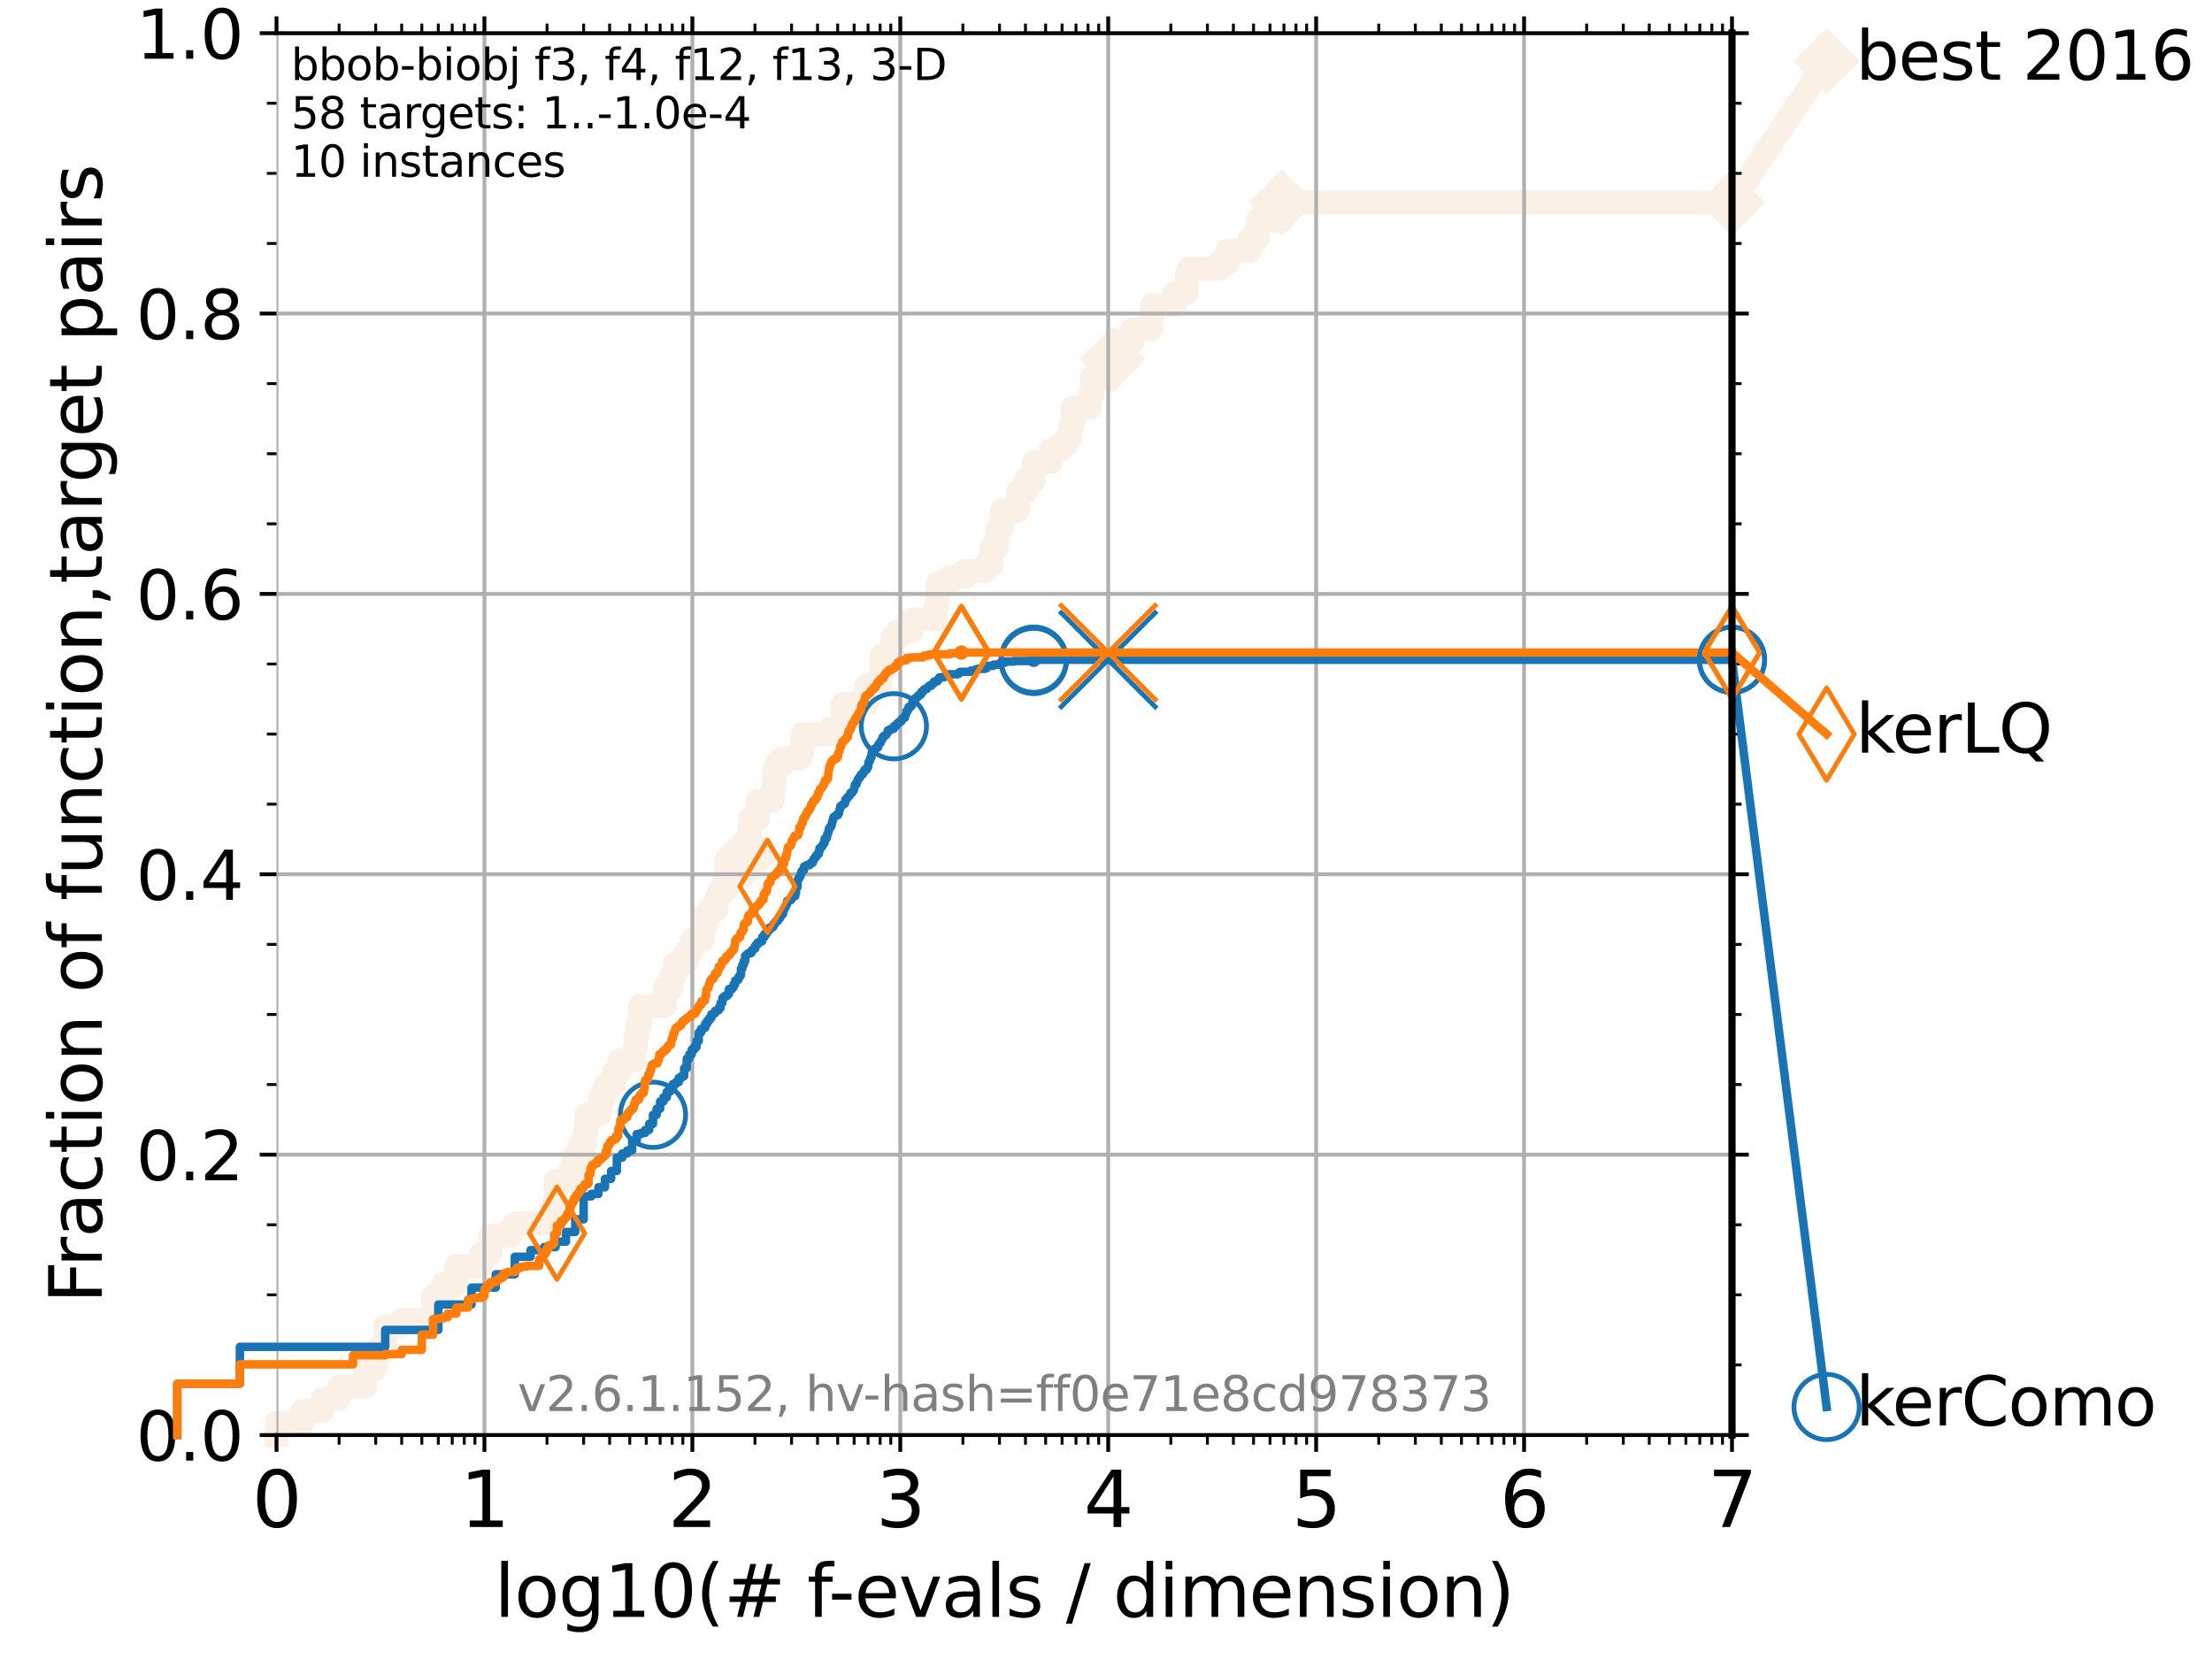 <?xml version="1.0" encoding="utf-8" standalone="no"?>
<!DOCTYPE svg PUBLIC "-//W3C//DTD SVG 1.1//EN"
  "http://www.w3.org/Graphics/SVG/1.1/DTD/svg11.dtd">
<svg xmlns:xlink="http://www.w3.org/1999/xlink" width="460.8pt" height="345.6pt" viewBox="0 0 460.8 345.6" xmlns="http://www.w3.org/2000/svg" version="1.1">
 <defs>
  <style type="text/css">*{stroke-linejoin: round; stroke-linecap: butt}</style>
 </defs>
 <g id="figure_1">
  <g id="patch_1">
   <path d="M 0 345.6 
L 460.8 345.6 
L 460.8 0 
L 0 0 
z
" style="fill: #ffffff"/>
  </g>
  <g id="axes_1">
   <g id="patch_2">
    <path d="M 57.6 298.944 
L 360.806 298.944 
L 360.806 6.912 
L 57.6 6.912 
z
" style="fill: #ffffff"/>
   </g>
   <g id="line2d_1">
    <path d="M 57.6 298.944 
L 57.6 296.426 
L 63.012 296.426 
L 63.012 293.909 
L 67.209 293.909 
L 67.209 291.391 
L 70.639 291.391 
L 70.639 288.874 
L 76.051 288.874 
L 76.051 285.098 
L 78.267 285.098 
L 78.267 281.321 
L 80.249 281.321 
L 80.249 276.286 
L 83.678 276.286 
L 83.678 275.028 
L 90.231 275.028 
L 90.231 269.993 
L 92.323 269.993 
L 92.323 267.475 
L 95.081 267.475 
L 95.081 263.699 
L 100.277 263.699 
L 100.277 261.181 
L 102.129 261.181 
L 102.129 257.405 
L 106.327 257.405 
L 106.327 256.146 
L 107.245 256.146 
L 107.245 254.887 
L 115.168 254.887 
L 115.168 251.111 
L 115.747 251.111 
L 115.747 246.076 
L 118.89 246.076 
L 118.89 243.559 
L 119.6 243.559 
L 119.6 241.041 
L 120.727 241.041 
L 120.727 238.524 
L 121.79 238.524 
L 121.79 236.006 
L 122.199 236.006 
L 122.199 232.23 
L 125.012 232.23 
L 125.012 228.454 
L 125.863 228.454 
L 125.863 227.195 
L 126.193 227.195 
L 126.193 225.936 
L 127.911 225.936 
L 127.911 223.418 
L 129.069 223.418 
L 129.069 220.901 
L 132.169 220.901 
L 132.169 218.383 
L 132.405 218.383 
L 132.405 215.866 
L 132.755 215.866 
L 132.755 213.348 
L 133.323 213.348 
L 133.323 209.572 
L 138.481 209.572 
L 138.481 205.796 
L 139.875 205.796 
L 139.875 203.278 
L 140.574 203.278 
L 140.574 200.761 
L 142.933 200.761 
L 142.933 198.243 
L 144.168 198.243 
L 144.168 195.726 
L 146.362 195.726 
L 146.362 193.208 
L 146.914 193.208 
L 146.914 190.691 
L 147.712 190.691 
L 147.712 189.432 
L 149.262 189.432 
L 149.262 186.914 
L 149.876 186.914 
L 149.876 185.656 
L 151.133 185.656 
L 151.133 183.138 
L 151.306 183.138 
L 151.306 179.362 
L 154.541 179.362 
L 154.541 178.103 
L 155.769 178.103 
L 155.769 174.327 
L 156.172 174.327 
L 156.272 170.551 
L 157.917 170.551 
L 157.917 166.774 
L 161.01 166.774 
L 161.01 164.257 
L 161.316 164.257 
L 161.316 160.481 
L 161.741 160.481 
L 161.741 159.222 
L 162.985 159.222 
L 162.985 157.963 
L 166.671 157.963 
L 166.671 156.704 
L 167.122 156.704 
L 167.122 152.928 
L 173.101 152.928 
L 173.101 151.669 
L 175.496 151.669 
L 175.555 146.634 
L 180.583 146.634 
L 180.583 142.858 
L 183.371 142.858 
L 183.371 140.34 
L 183.62 140.34 
L 183.62 136.564 
L 185.963 136.564 
L 185.963 132.788 
L 186.973 132.788 
L 186.973 131.529 
L 189.889 131.529 
L 189.889 129.012 
L 194.844 129.012 
L 194.844 126.494 
L 195.123 126.494 
L 195.123 125.235 
L 195.331 125.235 
L 195.331 121.459 
L 197.831 121.459 
L 197.831 120.2 
L 200.979 120.2 
L 200.979 118.942 
L 205.353 118.942 
L 205.353 117.683 
L 206.539 117.683 
L 206.539 113.906 
L 207.755 113.906 
L 207.755 110.13 
L 208.699 110.13 
L 208.699 106.354 
L 212.032 106.354 
L 212.032 102.578 
L 213.575 102.578 
L 213.575 100.06 
L 215.327 100.06 
L 215.391 96.284 
L 218.899 96.284 
L 218.899 93.766 
L 220.98 93.766 
L 220.98 92.508 
L 222.059 92.508 
L 222.059 91.249 
L 222.914 91.249 
L 222.914 88.731 
L 223.481 88.731 
L 223.481 84.955 
L 226.963 84.955 
L 226.963 82.438 
L 227.555 82.438 
L 227.555 78.661 
L 231.465 78.661 
L 231.465 76.144 
L 231.761 76.144 
L 231.761 74.885 
L 232.52 74.885 
L 232.52 71.109 
L 235.91 71.109 
L 235.91 68.591 
L 239.777 68.591 
L 239.777 66.074 
L 240.052 66.074 
L 240.052 63.556 
L 244.701 63.556 
L 244.701 61.039 
L 247.224 61.039 
L 247.224 57.262 
L 247.571 57.262 
L 247.571 56.004 
L 254.061 56.004 
L 254.061 54.745 
L 255.743 54.745 
L 255.743 52.227 
L 260.327 52.227 
L 260.327 49.71 
L 262.02 49.71 
L 262.02 45.934 
L 266.951 45.934 
L 266.951 42.157 
L 360.806 42.157 
L 360.806 42.157 
" style="fill: none; stroke: #faf0e6; stroke-width: 5; stroke-linecap: square"/>
   </g>
   <g id="line2d_2">
    <defs>
     <path id="m384b67a569" d="M -0 6.223 
L 6.223 0 
L 0 -6.223 
L -6.223 -0 
z
" style="stroke: #faf0e6; stroke-linejoin: miter"/>
    </defs>
    <g>
     <use xlink:href="#m384b67a569" x="155.769" y="178.103" style="fill: #faf0e6; stroke: #faf0e6; stroke-linejoin: miter"/>
     <use xlink:href="#m384b67a569" x="231.761" y="74.885" style="fill: #faf0e6; stroke: #faf0e6; stroke-linejoin: miter"/>
     <use xlink:href="#m384b67a569" x="266.951" y="42.157" style="fill: #faf0e6; stroke: #faf0e6; stroke-linejoin: miter"/>
     <use xlink:href="#m384b67a569" x="266.951" y="42.157" style="fill: #faf0e6; stroke: #faf0e6; stroke-linejoin: miter"/>
     <use xlink:href="#m384b67a569" x="360.806" y="42.157" style="fill: #faf0e6; stroke: #faf0e6; stroke-linejoin: miter"/>
    </g>
   </g>
   <g id="line2d_3">
    <path style="fill: none; stroke: #faf0e6; stroke-width: 5; stroke-linecap: square"/>
    <g/>
   </g>
   <g id="line2d_4">
    <path d="M 360.806 42.157 
L 380.515 12.753 
" style="fill: none; stroke: #faf0e6; stroke-width: 5; stroke-linecap: square"/>
    <g>
     <use xlink:href="#m384b67a569" x="360.806" y="42.157" style="fill: #faf0e6; stroke: #faf0e6; stroke-linejoin: miter"/>
     <use xlink:href="#m384b67a569" x="380.515" y="12.753" style="fill: #faf0e6; stroke: #faf0e6; stroke-linejoin: miter"/>
    </g>
   </g>
   <g id="matplotlib.axis_1">
    <g id="xtick_1">
     <g id="line2d_5">
      <path d="M 57.6 298.944 
L 57.6 6.912 
" clip-path="url(#p893de3898c)" style="fill: none; stroke: #b0b0b0; stroke-width: 0.8; stroke-linecap: square"/>
     </g>
     <g id="line2d_6">
      <defs>
       <path id="m27c0562666" d="M 0 0 
L 0 3.5 
" style="stroke: #000000; stroke-width: 0.8"/>
      </defs>
      <g>
       <use xlink:href="#m27c0562666" x="57.6" y="298.944" style="stroke: #000000; stroke-width: 0.8"/>
      </g>
     </g>
     <g id="line2d_7">
      <defs>
       <path id="m1b38f1d626" d="M 0 0 
L 0 -3.5 
" style="stroke: #000000; stroke-width: 0.8"/>
      </defs>
      <g>
       <use xlink:href="#m1b38f1d626" x="57.6" y="6.912" style="stroke: #000000; stroke-width: 0.8"/>
      </g>
     </g>
     <g id="text_1">
      <!-- 0 -->
      <g transform="translate(52.51 318.101) scale(0.16 -0.16)">
       <defs>
        <path id="DejaVuSans-30" d="M 2034 4250 
Q 1547 4250 1301 3770 
Q 1056 3291 1056 2328 
Q 1056 1369 1301 889 
Q 1547 409 2034 409 
Q 2525 409 2770 889 
Q 3016 1369 3016 2328 
Q 3016 3291 2770 3770 
Q 2525 4250 2034 4250 
z
M 2034 4750 
Q 2819 4750 3233 4129 
Q 3647 3509 3647 2328 
Q 3647 1150 3233 529 
Q 2819 -91 2034 -91 
Q 1250 -91 836 529 
Q 422 1150 422 2328 
Q 422 3509 836 4129 
Q 1250 4750 2034 4750 
z
" transform="scale(0.016)"/>
       </defs>
       <use xlink:href="#DejaVuSans-30"/>
      </g>
     </g>
    </g>
    <g id="xtick_2">
     <g id="line2d_8">
      <path d="M 100.915 298.944 
L 100.915 6.912 
" clip-path="url(#p893de3898c)" style="fill: none; stroke: #b0b0b0; stroke-width: 0.8; stroke-linecap: square"/>
     </g>
     <g id="line2d_9">
      <g>
       <use xlink:href="#m27c0562666" x="100.915" y="298.944" style="stroke: #000000; stroke-width: 0.8"/>
      </g>
     </g>
     <g id="line2d_10">
      <g>
       <use xlink:href="#m1b38f1d626" x="100.915" y="6.912" style="stroke: #000000; stroke-width: 0.8"/>
      </g>
     </g>
     <g id="text_2">
      <!-- 1 -->
      <g transform="translate(95.825 318.101) scale(0.16 -0.16)">
       <defs>
        <path id="DejaVuSans-31" d="M 794 531 
L 1825 531 
L 1825 4091 
L 703 3866 
L 703 4441 
L 1819 4666 
L 2450 4666 
L 2450 531 
L 3481 531 
L 3481 0 
L 794 0 
L 794 531 
z
" transform="scale(0.016)"/>
       </defs>
       <use xlink:href="#DejaVuSans-31"/>
      </g>
     </g>
    </g>
    <g id="xtick_3">
     <g id="line2d_11">
      <path d="M 144.23 298.944 
L 144.23 6.912 
" clip-path="url(#p893de3898c)" style="fill: none; stroke: #b0b0b0; stroke-width: 0.8; stroke-linecap: square"/>
     </g>
     <g id="line2d_12">
      <g>
       <use xlink:href="#m27c0562666" x="144.23" y="298.944" style="stroke: #000000; stroke-width: 0.8"/>
      </g>
     </g>
     <g id="line2d_13">
      <g>
       <use xlink:href="#m1b38f1d626" x="144.23" y="6.912" style="stroke: #000000; stroke-width: 0.8"/>
      </g>
     </g>
     <g id="text_3">
      <!-- 2 -->
      <g transform="translate(139.14 318.101) scale(0.16 -0.16)">
       <defs>
        <path id="DejaVuSans-32" d="M 1228 531 
L 3431 531 
L 3431 0 
L 469 0 
L 469 531 
Q 828 903 1448 1529 
Q 2069 2156 2228 2338 
Q 2531 2678 2651 2914 
Q 2772 3150 2772 3378 
Q 2772 3750 2511 3984 
Q 2250 4219 1831 4219 
Q 1534 4219 1204 4116 
Q 875 4013 500 3803 
L 500 4441 
Q 881 4594 1212 4672 
Q 1544 4750 1819 4750 
Q 2544 4750 2975 4387 
Q 3406 4025 3406 3419 
Q 3406 3131 3298 2873 
Q 3191 2616 2906 2266 
Q 2828 2175 2409 1742 
Q 1991 1309 1228 531 
z
" transform="scale(0.016)"/>
       </defs>
       <use xlink:href="#DejaVuSans-32"/>
      </g>
     </g>
    </g>
    <g id="xtick_4">
     <g id="line2d_14">
      <path d="M 187.546 298.944 
L 187.546 6.912 
" clip-path="url(#p893de3898c)" style="fill: none; stroke: #b0b0b0; stroke-width: 0.8; stroke-linecap: square"/>
     </g>
     <g id="line2d_15">
      <g>
       <use xlink:href="#m27c0562666" x="187.546" y="298.944" style="stroke: #000000; stroke-width: 0.8"/>
      </g>
     </g>
     <g id="line2d_16">
      <g>
       <use xlink:href="#m1b38f1d626" x="187.546" y="6.912" style="stroke: #000000; stroke-width: 0.8"/>
      </g>
     </g>
     <g id="text_4">
      <!-- 3 -->
      <g transform="translate(182.456 318.101) scale(0.16 -0.16)">
       <defs>
        <path id="DejaVuSans-33" d="M 2597 2516 
Q 3050 2419 3304 2112 
Q 3559 1806 3559 1356 
Q 3559 666 3084 287 
Q 2609 -91 1734 -91 
Q 1441 -91 1130 -33 
Q 819 25 488 141 
L 488 750 
Q 750 597 1062 519 
Q 1375 441 1716 441 
Q 2309 441 2620 675 
Q 2931 909 2931 1356 
Q 2931 1769 2642 2001 
Q 2353 2234 1838 2234 
L 1294 2234 
L 1294 2753 
L 1863 2753 
Q 2328 2753 2575 2939 
Q 2822 3125 2822 3475 
Q 2822 3834 2567 4026 
Q 2313 4219 1838 4219 
Q 1578 4219 1281 4162 
Q 984 4106 628 3988 
L 628 4550 
Q 988 4650 1302 4700 
Q 1616 4750 1894 4750 
Q 2613 4750 3031 4423 
Q 3450 4097 3450 3541 
Q 3450 3153 3228 2886 
Q 3006 2619 2597 2516 
z
" transform="scale(0.016)"/>
       </defs>
       <use xlink:href="#DejaVuSans-33"/>
      </g>
     </g>
    </g>
    <g id="xtick_5">
     <g id="line2d_17">
      <path d="M 230.861 298.944 
L 230.861 6.912 
" clip-path="url(#p893de3898c)" style="fill: none; stroke: #b0b0b0; stroke-width: 0.8; stroke-linecap: square"/>
     </g>
     <g id="line2d_18">
      <g>
       <use xlink:href="#m27c0562666" x="230.861" y="298.944" style="stroke: #000000; stroke-width: 0.8"/>
      </g>
     </g>
     <g id="line2d_19">
      <g>
       <use xlink:href="#m1b38f1d626" x="230.861" y="6.912" style="stroke: #000000; stroke-width: 0.8"/>
      </g>
     </g>
     <g id="text_5">
      <!-- 4 -->
      <g transform="translate(225.771 318.101) scale(0.16 -0.16)">
       <defs>
        <path id="DejaVuSans-34" d="M 2419 4116 
L 825 1625 
L 2419 1625 
L 2419 4116 
z
M 2253 4666 
L 3047 4666 
L 3047 1625 
L 3713 1625 
L 3713 1100 
L 3047 1100 
L 3047 0 
L 2419 0 
L 2419 1100 
L 313 1100 
L 313 1709 
L 2253 4666 
z
" transform="scale(0.016)"/>
       </defs>
       <use xlink:href="#DejaVuSans-34"/>
      </g>
     </g>
    </g>
    <g id="xtick_6">
     <g id="line2d_20">
      <path d="M 274.176 298.944 
L 274.176 6.912 
" clip-path="url(#p893de3898c)" style="fill: none; stroke: #b0b0b0; stroke-width: 0.8; stroke-linecap: square"/>
     </g>
     <g id="line2d_21">
      <g>
       <use xlink:href="#m27c0562666" x="274.176" y="298.944" style="stroke: #000000; stroke-width: 0.8"/>
      </g>
     </g>
     <g id="line2d_22">
      <g>
       <use xlink:href="#m1b38f1d626" x="274.176" y="6.912" style="stroke: #000000; stroke-width: 0.8"/>
      </g>
     </g>
     <g id="text_6">
      <!-- 5 -->
      <g transform="translate(269.086 318.101) scale(0.16 -0.16)">
       <defs>
        <path id="DejaVuSans-35" d="M 691 4666 
L 3169 4666 
L 3169 4134 
L 1269 4134 
L 1269 2991 
Q 1406 3038 1543 3061 
Q 1681 3084 1819 3084 
Q 2600 3084 3056 2656 
Q 3513 2228 3513 1497 
Q 3513 744 3044 326 
Q 2575 -91 1722 -91 
Q 1428 -91 1123 -41 
Q 819 9 494 109 
L 494 744 
Q 775 591 1075 516 
Q 1375 441 1709 441 
Q 2250 441 2565 725 
Q 2881 1009 2881 1497 
Q 2881 1984 2565 2268 
Q 2250 2553 1709 2553 
Q 1456 2553 1204 2497 
Q 953 2441 691 2322 
L 691 4666 
z
" transform="scale(0.016)"/>
       </defs>
       <use xlink:href="#DejaVuSans-35"/>
      </g>
     </g>
    </g>
    <g id="xtick_7">
     <g id="line2d_23">
      <path d="M 317.491 298.944 
L 317.491 6.912 
" clip-path="url(#p893de3898c)" style="fill: none; stroke: #b0b0b0; stroke-width: 0.8; stroke-linecap: square"/>
     </g>
     <g id="line2d_24">
      <g>
       <use xlink:href="#m27c0562666" x="317.491" y="298.944" style="stroke: #000000; stroke-width: 0.8"/>
      </g>
     </g>
     <g id="line2d_25">
      <g>
       <use xlink:href="#m1b38f1d626" x="317.491" y="6.912" style="stroke: #000000; stroke-width: 0.8"/>
      </g>
     </g>
     <g id="text_7">
      <!-- 6 -->
      <g transform="translate(312.401 318.101) scale(0.16 -0.16)">
       <defs>
        <path id="DejaVuSans-36" d="M 2113 2584 
Q 1688 2584 1439 2293 
Q 1191 2003 1191 1497 
Q 1191 994 1439 701 
Q 1688 409 2113 409 
Q 2538 409 2786 701 
Q 3034 994 3034 1497 
Q 3034 2003 2786 2293 
Q 2538 2584 2113 2584 
z
M 3366 4563 
L 3366 3988 
Q 3128 4100 2886 4159 
Q 2644 4219 2406 4219 
Q 1781 4219 1451 3797 
Q 1122 3375 1075 2522 
Q 1259 2794 1537 2939 
Q 1816 3084 2150 3084 
Q 2853 3084 3261 2657 
Q 3669 2231 3669 1497 
Q 3669 778 3244 343 
Q 2819 -91 2113 -91 
Q 1303 -91 875 529 
Q 447 1150 447 2328 
Q 447 3434 972 4092 
Q 1497 4750 2381 4750 
Q 2619 4750 2861 4703 
Q 3103 4656 3366 4563 
z
" transform="scale(0.016)"/>
       </defs>
       <use xlink:href="#DejaVuSans-36"/>
      </g>
     </g>
    </g>
    <g id="xtick_8">
     <g id="line2d_26">
      <path d="M 360.806 298.944 
L 360.806 6.912 
" clip-path="url(#p893de3898c)" style="fill: none; stroke: #b0b0b0; stroke-width: 0.8; stroke-linecap: square"/>
     </g>
     <g id="line2d_27">
      <g>
       <use xlink:href="#m27c0562666" x="360.806" y="298.944" style="stroke: #000000; stroke-width: 0.8"/>
      </g>
     </g>
     <g id="line2d_28">
      <g>
       <use xlink:href="#m1b38f1d626" x="360.806" y="6.912" style="stroke: #000000; stroke-width: 0.8"/>
      </g>
     </g>
     <g id="text_8">
      <!-- 7 -->
      <g transform="translate(355.716 318.101) scale(0.16 -0.16)">
       <defs>
        <path id="DejaVuSans-37" d="M 525 4666 
L 3525 4666 
L 3525 4397 
L 1831 0 
L 1172 0 
L 2766 4134 
L 525 4134 
L 525 4666 
z
" transform="scale(0.016)"/>
       </defs>
       <use xlink:href="#DejaVuSans-37"/>
      </g>
     </g>
    </g>
    <g id="xtick_9">
     <g id="line2d_29">
      <defs>
       <path id="me9c826e39e" d="M 0 0 
L 0 2 
" style="stroke: #000000; stroke-width: 0.6"/>
      </defs>
      <g>
       <use xlink:href="#me9c826e39e" x="70.639" y="298.944" style="stroke: #000000; stroke-width: 0.6"/>
      </g>
     </g>
     <g id="line2d_30">
      <defs>
       <path id="m0d2fe650ba" d="M 0 0 
L 0 -2 
" style="stroke: #000000; stroke-width: 0.6"/>
      </defs>
      <g>
       <use xlink:href="#m0d2fe650ba" x="70.639" y="6.912" style="stroke: #000000; stroke-width: 0.6"/>
      </g>
     </g>
    </g>
    <g id="xtick_10">
     <g id="line2d_31">
      <g>
       <use xlink:href="#me9c826e39e" x="78.267" y="298.944" style="stroke: #000000; stroke-width: 0.6"/>
      </g>
     </g>
     <g id="line2d_32">
      <g>
       <use xlink:href="#m0d2fe650ba" x="78.267" y="6.912" style="stroke: #000000; stroke-width: 0.6"/>
      </g>
     </g>
    </g>
    <g id="xtick_11">
     <g id="line2d_33">
      <g>
       <use xlink:href="#me9c826e39e" x="83.678" y="298.944" style="stroke: #000000; stroke-width: 0.6"/>
      </g>
     </g>
     <g id="line2d_34">
      <g>
       <use xlink:href="#m0d2fe650ba" x="83.678" y="6.912" style="stroke: #000000; stroke-width: 0.6"/>
      </g>
     </g>
    </g>
    <g id="xtick_12">
     <g id="line2d_35">
      <g>
       <use xlink:href="#me9c826e39e" x="87.876" y="298.944" style="stroke: #000000; stroke-width: 0.6"/>
      </g>
     </g>
     <g id="line2d_36">
      <g>
       <use xlink:href="#m0d2fe650ba" x="87.876" y="6.912" style="stroke: #000000; stroke-width: 0.6"/>
      </g>
     </g>
    </g>
    <g id="xtick_13">
     <g id="line2d_37">
      <g>
       <use xlink:href="#me9c826e39e" x="91.306" y="298.944" style="stroke: #000000; stroke-width: 0.6"/>
      </g>
     </g>
     <g id="line2d_38">
      <g>
       <use xlink:href="#m0d2fe650ba" x="91.306" y="6.912" style="stroke: #000000; stroke-width: 0.6"/>
      </g>
     </g>
    </g>
    <g id="xtick_14">
     <g id="line2d_39">
      <g>
       <use xlink:href="#me9c826e39e" x="94.206" y="298.944" style="stroke: #000000; stroke-width: 0.6"/>
      </g>
     </g>
     <g id="line2d_40">
      <g>
       <use xlink:href="#m0d2fe650ba" x="94.206" y="6.912" style="stroke: #000000; stroke-width: 0.6"/>
      </g>
     </g>
    </g>
    <g id="xtick_15">
     <g id="line2d_41">
      <g>
       <use xlink:href="#me9c826e39e" x="96.718" y="298.944" style="stroke: #000000; stroke-width: 0.6"/>
      </g>
     </g>
     <g id="line2d_42">
      <g>
       <use xlink:href="#m0d2fe650ba" x="96.718" y="6.912" style="stroke: #000000; stroke-width: 0.6"/>
      </g>
     </g>
    </g>
    <g id="xtick_16">
     <g id="line2d_43">
      <g>
       <use xlink:href="#me9c826e39e" x="98.933" y="298.944" style="stroke: #000000; stroke-width: 0.6"/>
      </g>
     </g>
     <g id="line2d_44">
      <g>
       <use xlink:href="#m0d2fe650ba" x="98.933" y="6.912" style="stroke: #000000; stroke-width: 0.6"/>
      </g>
     </g>
    </g>
    <g id="xtick_17">
     <g id="line2d_45">
      <g>
       <use xlink:href="#me9c826e39e" x="113.954" y="298.944" style="stroke: #000000; stroke-width: 0.6"/>
      </g>
     </g>
     <g id="line2d_46">
      <g>
       <use xlink:href="#m0d2fe650ba" x="113.954" y="6.912" style="stroke: #000000; stroke-width: 0.6"/>
      </g>
     </g>
    </g>
    <g id="xtick_18">
     <g id="line2d_47">
      <g>
       <use xlink:href="#me9c826e39e" x="121.582" y="298.944" style="stroke: #000000; stroke-width: 0.6"/>
      </g>
     </g>
     <g id="line2d_48">
      <g>
       <use xlink:href="#m0d2fe650ba" x="121.582" y="6.912" style="stroke: #000000; stroke-width: 0.6"/>
      </g>
     </g>
    </g>
    <g id="xtick_19">
     <g id="line2d_49">
      <g>
       <use xlink:href="#me9c826e39e" x="126.994" y="298.944" style="stroke: #000000; stroke-width: 0.6"/>
      </g>
     </g>
     <g id="line2d_50">
      <g>
       <use xlink:href="#m0d2fe650ba" x="126.994" y="6.912" style="stroke: #000000; stroke-width: 0.6"/>
      </g>
     </g>
    </g>
    <g id="xtick_20">
     <g id="line2d_51">
      <g>
       <use xlink:href="#me9c826e39e" x="131.191" y="298.944" style="stroke: #000000; stroke-width: 0.6"/>
      </g>
     </g>
     <g id="line2d_52">
      <g>
       <use xlink:href="#m0d2fe650ba" x="131.191" y="6.912" style="stroke: #000000; stroke-width: 0.6"/>
      </g>
     </g>
    </g>
    <g id="xtick_21">
     <g id="line2d_53">
      <g>
       <use xlink:href="#me9c826e39e" x="134.621" y="298.944" style="stroke: #000000; stroke-width: 0.6"/>
      </g>
     </g>
     <g id="line2d_54">
      <g>
       <use xlink:href="#m0d2fe650ba" x="134.621" y="6.912" style="stroke: #000000; stroke-width: 0.6"/>
      </g>
     </g>
    </g>
    <g id="xtick_22">
     <g id="line2d_55">
      <g>
       <use xlink:href="#me9c826e39e" x="137.521" y="298.944" style="stroke: #000000; stroke-width: 0.6"/>
      </g>
     </g>
     <g id="line2d_56">
      <g>
       <use xlink:href="#m0d2fe650ba" x="137.521" y="6.912" style="stroke: #000000; stroke-width: 0.6"/>
      </g>
     </g>
    </g>
    <g id="xtick_23">
     <g id="line2d_57">
      <g>
       <use xlink:href="#me9c826e39e" x="140.033" y="298.944" style="stroke: #000000; stroke-width: 0.6"/>
      </g>
     </g>
     <g id="line2d_58">
      <g>
       <use xlink:href="#m0d2fe650ba" x="140.033" y="6.912" style="stroke: #000000; stroke-width: 0.6"/>
      </g>
     </g>
    </g>
    <g id="xtick_24">
     <g id="line2d_59">
      <g>
       <use xlink:href="#me9c826e39e" x="142.248" y="298.944" style="stroke: #000000; stroke-width: 0.6"/>
      </g>
     </g>
     <g id="line2d_60">
      <g>
       <use xlink:href="#m0d2fe650ba" x="142.248" y="6.912" style="stroke: #000000; stroke-width: 0.6"/>
      </g>
     </g>
    </g>
    <g id="xtick_25">
     <g id="line2d_61">
      <g>
       <use xlink:href="#me9c826e39e" x="157.27" y="298.944" style="stroke: #000000; stroke-width: 0.6"/>
      </g>
     </g>
     <g id="line2d_62">
      <g>
       <use xlink:href="#m0d2fe650ba" x="157.27" y="6.912" style="stroke: #000000; stroke-width: 0.6"/>
      </g>
     </g>
    </g>
    <g id="xtick_26">
     <g id="line2d_63">
      <g>
       <use xlink:href="#me9c826e39e" x="164.897" y="298.944" style="stroke: #000000; stroke-width: 0.6"/>
      </g>
     </g>
     <g id="line2d_64">
      <g>
       <use xlink:href="#m0d2fe650ba" x="164.897" y="6.912" style="stroke: #000000; stroke-width: 0.6"/>
      </g>
     </g>
    </g>
    <g id="xtick_27">
     <g id="line2d_65">
      <g>
       <use xlink:href="#me9c826e39e" x="170.309" y="298.944" style="stroke: #000000; stroke-width: 0.6"/>
      </g>
     </g>
     <g id="line2d_66">
      <g>
       <use xlink:href="#m0d2fe650ba" x="170.309" y="6.912" style="stroke: #000000; stroke-width: 0.6"/>
      </g>
     </g>
    </g>
    <g id="xtick_28">
     <g id="line2d_67">
      <g>
       <use xlink:href="#me9c826e39e" x="174.506" y="298.944" style="stroke: #000000; stroke-width: 0.6"/>
      </g>
     </g>
     <g id="line2d_68">
      <g>
       <use xlink:href="#m0d2fe650ba" x="174.506" y="6.912" style="stroke: #000000; stroke-width: 0.6"/>
      </g>
     </g>
    </g>
    <g id="xtick_29">
     <g id="line2d_69">
      <g>
       <use xlink:href="#me9c826e39e" x="177.936" y="298.944" style="stroke: #000000; stroke-width: 0.6"/>
      </g>
     </g>
     <g id="line2d_70">
      <g>
       <use xlink:href="#m0d2fe650ba" x="177.936" y="6.912" style="stroke: #000000; stroke-width: 0.6"/>
      </g>
     </g>
    </g>
    <g id="xtick_30">
     <g id="line2d_71">
      <g>
       <use xlink:href="#me9c826e39e" x="180.836" y="298.944" style="stroke: #000000; stroke-width: 0.6"/>
      </g>
     </g>
     <g id="line2d_72">
      <g>
       <use xlink:href="#m0d2fe650ba" x="180.836" y="6.912" style="stroke: #000000; stroke-width: 0.6"/>
      </g>
     </g>
    </g>
    <g id="xtick_31">
     <g id="line2d_73">
      <g>
       <use xlink:href="#me9c826e39e" x="183.348" y="298.944" style="stroke: #000000; stroke-width: 0.6"/>
      </g>
     </g>
     <g id="line2d_74">
      <g>
       <use xlink:href="#m0d2fe650ba" x="183.348" y="6.912" style="stroke: #000000; stroke-width: 0.6"/>
      </g>
     </g>
    </g>
    <g id="xtick_32">
     <g id="line2d_75">
      <g>
       <use xlink:href="#me9c826e39e" x="185.564" y="298.944" style="stroke: #000000; stroke-width: 0.6"/>
      </g>
     </g>
     <g id="line2d_76">
      <g>
       <use xlink:href="#m0d2fe650ba" x="185.564" y="6.912" style="stroke: #000000; stroke-width: 0.6"/>
      </g>
     </g>
    </g>
    <g id="xtick_33">
     <g id="line2d_77">
      <g>
       <use xlink:href="#me9c826e39e" x="200.585" y="298.944" style="stroke: #000000; stroke-width: 0.6"/>
      </g>
     </g>
     <g id="line2d_78">
      <g>
       <use xlink:href="#m0d2fe650ba" x="200.585" y="6.912" style="stroke: #000000; stroke-width: 0.6"/>
      </g>
     </g>
    </g>
    <g id="xtick_34">
     <g id="line2d_79">
      <g>
       <use xlink:href="#me9c826e39e" x="208.212" y="298.944" style="stroke: #000000; stroke-width: 0.6"/>
      </g>
     </g>
     <g id="line2d_80">
      <g>
       <use xlink:href="#m0d2fe650ba" x="208.212" y="6.912" style="stroke: #000000; stroke-width: 0.6"/>
      </g>
     </g>
    </g>
    <g id="xtick_35">
     <g id="line2d_81">
      <g>
       <use xlink:href="#me9c826e39e" x="213.624" y="298.944" style="stroke: #000000; stroke-width: 0.6"/>
      </g>
     </g>
     <g id="line2d_82">
      <g>
       <use xlink:href="#m0d2fe650ba" x="213.624" y="6.912" style="stroke: #000000; stroke-width: 0.6"/>
      </g>
     </g>
    </g>
    <g id="xtick_36">
     <g id="line2d_83">
      <g>
       <use xlink:href="#me9c826e39e" x="217.822" y="298.944" style="stroke: #000000; stroke-width: 0.6"/>
      </g>
     </g>
     <g id="line2d_84">
      <g>
       <use xlink:href="#m0d2fe650ba" x="217.822" y="6.912" style="stroke: #000000; stroke-width: 0.6"/>
      </g>
     </g>
    </g>
    <g id="xtick_37">
     <g id="line2d_85">
      <g>
       <use xlink:href="#me9c826e39e" x="221.251" y="298.944" style="stroke: #000000; stroke-width: 0.6"/>
      </g>
     </g>
     <g id="line2d_86">
      <g>
       <use xlink:href="#m0d2fe650ba" x="221.251" y="6.912" style="stroke: #000000; stroke-width: 0.6"/>
      </g>
     </g>
    </g>
    <g id="xtick_38">
     <g id="line2d_87">
      <g>
       <use xlink:href="#me9c826e39e" x="224.151" y="298.944" style="stroke: #000000; stroke-width: 0.6"/>
      </g>
     </g>
     <g id="line2d_88">
      <g>
       <use xlink:href="#m0d2fe650ba" x="224.151" y="6.912" style="stroke: #000000; stroke-width: 0.6"/>
      </g>
     </g>
    </g>
    <g id="xtick_39">
     <g id="line2d_89">
      <g>
       <use xlink:href="#me9c826e39e" x="226.663" y="298.944" style="stroke: #000000; stroke-width: 0.6"/>
      </g>
     </g>
     <g id="line2d_90">
      <g>
       <use xlink:href="#m0d2fe650ba" x="226.663" y="6.912" style="stroke: #000000; stroke-width: 0.6"/>
      </g>
     </g>
    </g>
    <g id="xtick_40">
     <g id="line2d_91">
      <g>
       <use xlink:href="#me9c826e39e" x="228.879" y="298.944" style="stroke: #000000; stroke-width: 0.6"/>
      </g>
     </g>
     <g id="line2d_92">
      <g>
       <use xlink:href="#m0d2fe650ba" x="228.879" y="6.912" style="stroke: #000000; stroke-width: 0.6"/>
      </g>
     </g>
    </g>
    <g id="xtick_41">
     <g id="line2d_93">
      <g>
       <use xlink:href="#me9c826e39e" x="243.9" y="298.944" style="stroke: #000000; stroke-width: 0.6"/>
      </g>
     </g>
     <g id="line2d_94">
      <g>
       <use xlink:href="#m0d2fe650ba" x="243.9" y="6.912" style="stroke: #000000; stroke-width: 0.6"/>
      </g>
     </g>
    </g>
    <g id="xtick_42">
     <g id="line2d_95">
      <g>
       <use xlink:href="#me9c826e39e" x="251.527" y="298.944" style="stroke: #000000; stroke-width: 0.6"/>
      </g>
     </g>
     <g id="line2d_96">
      <g>
       <use xlink:href="#m0d2fe650ba" x="251.527" y="6.912" style="stroke: #000000; stroke-width: 0.6"/>
      </g>
     </g>
    </g>
    <g id="xtick_43">
     <g id="line2d_97">
      <g>
       <use xlink:href="#me9c826e39e" x="256.939" y="298.944" style="stroke: #000000; stroke-width: 0.6"/>
      </g>
     </g>
     <g id="line2d_98">
      <g>
       <use xlink:href="#m0d2fe650ba" x="256.939" y="6.912" style="stroke: #000000; stroke-width: 0.6"/>
      </g>
     </g>
    </g>
    <g id="xtick_44">
     <g id="line2d_99">
      <g>
       <use xlink:href="#me9c826e39e" x="261.137" y="298.944" style="stroke: #000000; stroke-width: 0.6"/>
      </g>
     </g>
     <g id="line2d_100">
      <g>
       <use xlink:href="#m0d2fe650ba" x="261.137" y="6.912" style="stroke: #000000; stroke-width: 0.6"/>
      </g>
     </g>
    </g>
    <g id="xtick_45">
     <g id="line2d_101">
      <g>
       <use xlink:href="#me9c826e39e" x="264.567" y="298.944" style="stroke: #000000; stroke-width: 0.6"/>
      </g>
     </g>
     <g id="line2d_102">
      <g>
       <use xlink:href="#m0d2fe650ba" x="264.567" y="6.912" style="stroke: #000000; stroke-width: 0.6"/>
      </g>
     </g>
    </g>
    <g id="xtick_46">
     <g id="line2d_103">
      <g>
       <use xlink:href="#me9c826e39e" x="267.466" y="298.944" style="stroke: #000000; stroke-width: 0.6"/>
      </g>
     </g>
     <g id="line2d_104">
      <g>
       <use xlink:href="#m0d2fe650ba" x="267.466" y="6.912" style="stroke: #000000; stroke-width: 0.6"/>
      </g>
     </g>
    </g>
    <g id="xtick_47">
     <g id="line2d_105">
      <g>
       <use xlink:href="#me9c826e39e" x="269.978" y="298.944" style="stroke: #000000; stroke-width: 0.6"/>
      </g>
     </g>
     <g id="line2d_106">
      <g>
       <use xlink:href="#m0d2fe650ba" x="269.978" y="6.912" style="stroke: #000000; stroke-width: 0.6"/>
      </g>
     </g>
    </g>
    <g id="xtick_48">
     <g id="line2d_107">
      <g>
       <use xlink:href="#me9c826e39e" x="272.194" y="298.944" style="stroke: #000000; stroke-width: 0.6"/>
      </g>
     </g>
     <g id="line2d_108">
      <g>
       <use xlink:href="#m0d2fe650ba" x="272.194" y="6.912" style="stroke: #000000; stroke-width: 0.6"/>
      </g>
     </g>
    </g>
    <g id="xtick_49">
     <g id="line2d_109">
      <g>
       <use xlink:href="#me9c826e39e" x="287.215" y="298.944" style="stroke: #000000; stroke-width: 0.6"/>
      </g>
     </g>
     <g id="line2d_110">
      <g>
       <use xlink:href="#m0d2fe650ba" x="287.215" y="6.912" style="stroke: #000000; stroke-width: 0.6"/>
      </g>
     </g>
    </g>
    <g id="xtick_50">
     <g id="line2d_111">
      <g>
       <use xlink:href="#me9c826e39e" x="294.843" y="298.944" style="stroke: #000000; stroke-width: 0.6"/>
      </g>
     </g>
     <g id="line2d_112">
      <g>
       <use xlink:href="#m0d2fe650ba" x="294.843" y="6.912" style="stroke: #000000; stroke-width: 0.6"/>
      </g>
     </g>
    </g>
    <g id="xtick_51">
     <g id="line2d_113">
      <g>
       <use xlink:href="#me9c826e39e" x="300.254" y="298.944" style="stroke: #000000; stroke-width: 0.6"/>
      </g>
     </g>
     <g id="line2d_114">
      <g>
       <use xlink:href="#m0d2fe650ba" x="300.254" y="6.912" style="stroke: #000000; stroke-width: 0.6"/>
      </g>
     </g>
    </g>
    <g id="xtick_52">
     <g id="line2d_115">
      <g>
       <use xlink:href="#me9c826e39e" x="304.452" y="298.944" style="stroke: #000000; stroke-width: 0.6"/>
      </g>
     </g>
     <g id="line2d_116">
      <g>
       <use xlink:href="#m0d2fe650ba" x="304.452" y="6.912" style="stroke: #000000; stroke-width: 0.6"/>
      </g>
     </g>
    </g>
    <g id="xtick_53">
     <g id="line2d_117">
      <g>
       <use xlink:href="#me9c826e39e" x="307.882" y="298.944" style="stroke: #000000; stroke-width: 0.6"/>
      </g>
     </g>
     <g id="line2d_118">
      <g>
       <use xlink:href="#m0d2fe650ba" x="307.882" y="6.912" style="stroke: #000000; stroke-width: 0.6"/>
      </g>
     </g>
    </g>
    <g id="xtick_54">
     <g id="line2d_119">
      <g>
       <use xlink:href="#me9c826e39e" x="310.782" y="298.944" style="stroke: #000000; stroke-width: 0.6"/>
      </g>
     </g>
     <g id="line2d_120">
      <g>
       <use xlink:href="#m0d2fe650ba" x="310.782" y="6.912" style="stroke: #000000; stroke-width: 0.6"/>
      </g>
     </g>
    </g>
    <g id="xtick_55">
     <g id="line2d_121">
      <g>
       <use xlink:href="#me9c826e39e" x="313.294" y="298.944" style="stroke: #000000; stroke-width: 0.6"/>
      </g>
     </g>
     <g id="line2d_122">
      <g>
       <use xlink:href="#m0d2fe650ba" x="313.294" y="6.912" style="stroke: #000000; stroke-width: 0.6"/>
      </g>
     </g>
    </g>
    <g id="xtick_56">
     <g id="line2d_123">
      <g>
       <use xlink:href="#me9c826e39e" x="315.509" y="298.944" style="stroke: #000000; stroke-width: 0.6"/>
      </g>
     </g>
     <g id="line2d_124">
      <g>
       <use xlink:href="#m0d2fe650ba" x="315.509" y="6.912" style="stroke: #000000; stroke-width: 0.6"/>
      </g>
     </g>
    </g>
    <g id="xtick_57">
     <g id="line2d_125">
      <g>
       <use xlink:href="#me9c826e39e" x="330.53" y="298.944" style="stroke: #000000; stroke-width: 0.6"/>
      </g>
     </g>
     <g id="line2d_126">
      <g>
       <use xlink:href="#m0d2fe650ba" x="330.53" y="6.912" style="stroke: #000000; stroke-width: 0.6"/>
      </g>
     </g>
    </g>
    <g id="xtick_58">
     <g id="line2d_127">
      <g>
       <use xlink:href="#me9c826e39e" x="338.158" y="298.944" style="stroke: #000000; stroke-width: 0.6"/>
      </g>
     </g>
     <g id="line2d_128">
      <g>
       <use xlink:href="#m0d2fe650ba" x="338.158" y="6.912" style="stroke: #000000; stroke-width: 0.6"/>
      </g>
     </g>
    </g>
    <g id="xtick_59">
     <g id="line2d_129">
      <g>
       <use xlink:href="#me9c826e39e" x="343.57" y="298.944" style="stroke: #000000; stroke-width: 0.6"/>
      </g>
     </g>
     <g id="line2d_130">
      <g>
       <use xlink:href="#m0d2fe650ba" x="343.57" y="6.912" style="stroke: #000000; stroke-width: 0.6"/>
      </g>
     </g>
    </g>
    <g id="xtick_60">
     <g id="line2d_131">
      <g>
       <use xlink:href="#me9c826e39e" x="347.767" y="298.944" style="stroke: #000000; stroke-width: 0.6"/>
      </g>
     </g>
     <g id="line2d_132">
      <g>
       <use xlink:href="#m0d2fe650ba" x="347.767" y="6.912" style="stroke: #000000; stroke-width: 0.6"/>
      </g>
     </g>
    </g>
    <g id="xtick_61">
     <g id="line2d_133">
      <g>
       <use xlink:href="#me9c826e39e" x="351.197" y="298.944" style="stroke: #000000; stroke-width: 0.6"/>
      </g>
     </g>
     <g id="line2d_134">
      <g>
       <use xlink:href="#m0d2fe650ba" x="351.197" y="6.912" style="stroke: #000000; stroke-width: 0.6"/>
      </g>
     </g>
    </g>
    <g id="xtick_62">
     <g id="line2d_135">
      <g>
       <use xlink:href="#me9c826e39e" x="354.097" y="298.944" style="stroke: #000000; stroke-width: 0.6"/>
      </g>
     </g>
     <g id="line2d_136">
      <g>
       <use xlink:href="#m0d2fe650ba" x="354.097" y="6.912" style="stroke: #000000; stroke-width: 0.6"/>
      </g>
     </g>
    </g>
    <g id="xtick_63">
     <g id="line2d_137">
      <g>
       <use xlink:href="#me9c826e39e" x="356.609" y="298.944" style="stroke: #000000; stroke-width: 0.6"/>
      </g>
     </g>
     <g id="line2d_138">
      <g>
       <use xlink:href="#m0d2fe650ba" x="356.609" y="6.912" style="stroke: #000000; stroke-width: 0.6"/>
      </g>
     </g>
    </g>
    <g id="xtick_64">
     <g id="line2d_139">
      <g>
       <use xlink:href="#me9c826e39e" x="358.824" y="298.944" style="stroke: #000000; stroke-width: 0.6"/>
      </g>
     </g>
     <g id="line2d_140">
      <g>
       <use xlink:href="#m0d2fe650ba" x="358.824" y="6.912" style="stroke: #000000; stroke-width: 0.6"/>
      </g>
     </g>
    </g>
    <g id="text_9">
     <!-- log10(# f-evals / dimension) -->
     <g transform="translate(102.986 336.827) scale(0.15 -0.15)">
      <defs>
       <path id="DejaVuSans-6c" d="M 603 4863 
L 1178 4863 
L 1178 0 
L 603 0 
L 603 4863 
z
" transform="scale(0.016)"/>
       <path id="DejaVuSans-6f" d="M 1959 3097 
Q 1497 3097 1228 2736 
Q 959 2375 959 1747 
Q 959 1119 1226 758 
Q 1494 397 1959 397 
Q 2419 397 2687 759 
Q 2956 1122 2956 1747 
Q 2956 2369 2687 2733 
Q 2419 3097 1959 3097 
z
M 1959 3584 
Q 2709 3584 3137 3096 
Q 3566 2609 3566 1747 
Q 3566 888 3137 398 
Q 2709 -91 1959 -91 
Q 1206 -91 779 398 
Q 353 888 353 1747 
Q 353 2609 779 3096 
Q 1206 3584 1959 3584 
z
" transform="scale(0.016)"/>
       <path id="DejaVuSans-67" d="M 2906 1791 
Q 2906 2416 2648 2759 
Q 2391 3103 1925 3103 
Q 1463 3103 1205 2759 
Q 947 2416 947 1791 
Q 947 1169 1205 825 
Q 1463 481 1925 481 
Q 2391 481 2648 825 
Q 2906 1169 2906 1791 
z
M 3481 434 
Q 3481 -459 3084 -895 
Q 2688 -1331 1869 -1331 
Q 1566 -1331 1297 -1286 
Q 1028 -1241 775 -1147 
L 775 -588 
Q 1028 -725 1275 -790 
Q 1522 -856 1778 -856 
Q 2344 -856 2625 -561 
Q 2906 -266 2906 331 
L 2906 616 
Q 2728 306 2450 153 
Q 2172 0 1784 0 
Q 1141 0 747 490 
Q 353 981 353 1791 
Q 353 2603 747 3093 
Q 1141 3584 1784 3584 
Q 2172 3584 2450 3431 
Q 2728 3278 2906 2969 
L 2906 3500 
L 3481 3500 
L 3481 434 
z
" transform="scale(0.016)"/>
       <path id="DejaVuSans-28" d="M 1984 4856 
Q 1566 4138 1362 3434 
Q 1159 2731 1159 2009 
Q 1159 1288 1364 580 
Q 1569 -128 1984 -844 
L 1484 -844 
Q 1016 -109 783 600 
Q 550 1309 550 2009 
Q 550 2706 781 3412 
Q 1013 4119 1484 4856 
L 1984 4856 
z
" transform="scale(0.016)"/>
       <path id="DejaVuSans-23" d="M 3272 2816 
L 2363 2816 
L 2100 1772 
L 3016 1772 
L 3272 2816 
z
M 2803 4594 
L 2478 3297 
L 3391 3297 
L 3719 4594 
L 4219 4594 
L 3897 3297 
L 4872 3297 
L 4872 2816 
L 3775 2816 
L 3519 1772 
L 4513 1772 
L 4513 1294 
L 3397 1294 
L 3072 0 
L 2572 0 
L 2894 1294 
L 1978 1294 
L 1656 0 
L 1153 0 
L 1478 1294 
L 494 1294 
L 494 1772 
L 1594 1772 
L 1856 2816 
L 850 2816 
L 850 3297 
L 1978 3297 
L 2297 4594 
L 2803 4594 
z
" transform="scale(0.016)"/>
       <path id="DejaVuSans-20" transform="scale(0.016)"/>
       <path id="DejaVuSans-66" d="M 2375 4863 
L 2375 4384 
L 1825 4384 
Q 1516 4384 1395 4259 
Q 1275 4134 1275 3809 
L 1275 3500 
L 2222 3500 
L 2222 3053 
L 1275 3053 
L 1275 0 
L 697 0 
L 697 3053 
L 147 3053 
L 147 3500 
L 697 3500 
L 697 3744 
Q 697 4328 969 4595 
Q 1241 4863 1831 4863 
L 2375 4863 
z
" transform="scale(0.016)"/>
       <path id="DejaVuSans-2d" d="M 313 2009 
L 1997 2009 
L 1997 1497 
L 313 1497 
L 313 2009 
z
" transform="scale(0.016)"/>
       <path id="DejaVuSans-65" d="M 3597 1894 
L 3597 1613 
L 953 1613 
Q 991 1019 1311 708 
Q 1631 397 2203 397 
Q 2534 397 2845 478 
Q 3156 559 3463 722 
L 3463 178 
Q 3153 47 2828 -22 
Q 2503 -91 2169 -91 
Q 1331 -91 842 396 
Q 353 884 353 1716 
Q 353 2575 817 3079 
Q 1281 3584 2069 3584 
Q 2775 3584 3186 3129 
Q 3597 2675 3597 1894 
z
M 3022 2063 
Q 3016 2534 2758 2815 
Q 2500 3097 2075 3097 
Q 1594 3097 1305 2825 
Q 1016 2553 972 2059 
L 3022 2063 
z
" transform="scale(0.016)"/>
       <path id="DejaVuSans-76" d="M 191 3500 
L 800 3500 
L 1894 563 
L 2988 3500 
L 3597 3500 
L 2284 0 
L 1503 0 
L 191 3500 
z
" transform="scale(0.016)"/>
       <path id="DejaVuSans-61" d="M 2194 1759 
Q 1497 1759 1228 1600 
Q 959 1441 959 1056 
Q 959 750 1161 570 
Q 1363 391 1709 391 
Q 2188 391 2477 730 
Q 2766 1069 2766 1631 
L 2766 1759 
L 2194 1759 
z
M 3341 1997 
L 3341 0 
L 2766 0 
L 2766 531 
Q 2569 213 2275 61 
Q 1981 -91 1556 -91 
Q 1019 -91 701 211 
Q 384 513 384 1019 
Q 384 1609 779 1909 
Q 1175 2209 1959 2209 
L 2766 2209 
L 2766 2266 
Q 2766 2663 2505 2880 
Q 2244 3097 1772 3097 
Q 1472 3097 1187 3025 
Q 903 2953 641 2809 
L 641 3341 
Q 956 3463 1253 3523 
Q 1550 3584 1831 3584 
Q 2591 3584 2966 3190 
Q 3341 2797 3341 1997 
z
" transform="scale(0.016)"/>
       <path id="DejaVuSans-73" d="M 2834 3397 
L 2834 2853 
Q 2591 2978 2328 3040 
Q 2066 3103 1784 3103 
Q 1356 3103 1142 2972 
Q 928 2841 928 2578 
Q 928 2378 1081 2264 
Q 1234 2150 1697 2047 
L 1894 2003 
Q 2506 1872 2764 1633 
Q 3022 1394 3022 966 
Q 3022 478 2636 193 
Q 2250 -91 1575 -91 
Q 1294 -91 989 -36 
Q 684 19 347 128 
L 347 722 
Q 666 556 975 473 
Q 1284 391 1588 391 
Q 1994 391 2212 530 
Q 2431 669 2431 922 
Q 2431 1156 2273 1281 
Q 2116 1406 1581 1522 
L 1381 1569 
Q 847 1681 609 1914 
Q 372 2147 372 2553 
Q 372 3047 722 3315 
Q 1072 3584 1716 3584 
Q 2034 3584 2315 3537 
Q 2597 3491 2834 3397 
z
" transform="scale(0.016)"/>
       <path id="DejaVuSans-2f" d="M 1625 4666 
L 2156 4666 
L 531 -594 
L 0 -594 
L 1625 4666 
z
" transform="scale(0.016)"/>
       <path id="DejaVuSans-64" d="M 2906 2969 
L 2906 4863 
L 3481 4863 
L 3481 0 
L 2906 0 
L 2906 525 
Q 2725 213 2448 61 
Q 2172 -91 1784 -91 
Q 1150 -91 751 415 
Q 353 922 353 1747 
Q 353 2572 751 3078 
Q 1150 3584 1784 3584 
Q 2172 3584 2448 3432 
Q 2725 3281 2906 2969 
z
M 947 1747 
Q 947 1113 1208 752 
Q 1469 391 1925 391 
Q 2381 391 2643 752 
Q 2906 1113 2906 1747 
Q 2906 2381 2643 2742 
Q 2381 3103 1925 3103 
Q 1469 3103 1208 2742 
Q 947 2381 947 1747 
z
" transform="scale(0.016)"/>
       <path id="DejaVuSans-69" d="M 603 3500 
L 1178 3500 
L 1178 0 
L 603 0 
L 603 3500 
z
M 603 4863 
L 1178 4863 
L 1178 4134 
L 603 4134 
L 603 4863 
z
" transform="scale(0.016)"/>
       <path id="DejaVuSans-6d" d="M 3328 2828 
Q 3544 3216 3844 3400 
Q 4144 3584 4550 3584 
Q 5097 3584 5394 3201 
Q 5691 2819 5691 2113 
L 5691 0 
L 5113 0 
L 5113 2094 
Q 5113 2597 4934 2840 
Q 4756 3084 4391 3084 
Q 3944 3084 3684 2787 
Q 3425 2491 3425 1978 
L 3425 0 
L 2847 0 
L 2847 2094 
Q 2847 2600 2669 2842 
Q 2491 3084 2119 3084 
Q 1678 3084 1418 2786 
Q 1159 2488 1159 1978 
L 1159 0 
L 581 0 
L 581 3500 
L 1159 3500 
L 1159 2956 
Q 1356 3278 1631 3431 
Q 1906 3584 2284 3584 
Q 2666 3584 2933 3390 
Q 3200 3197 3328 2828 
z
" transform="scale(0.016)"/>
       <path id="DejaVuSans-6e" d="M 3513 2113 
L 3513 0 
L 2938 0 
L 2938 2094 
Q 2938 2591 2744 2837 
Q 2550 3084 2163 3084 
Q 1697 3084 1428 2787 
Q 1159 2491 1159 1978 
L 1159 0 
L 581 0 
L 581 3500 
L 1159 3500 
L 1159 2956 
Q 1366 3272 1645 3428 
Q 1925 3584 2291 3584 
Q 2894 3584 3203 3211 
Q 3513 2838 3513 2113 
z
" transform="scale(0.016)"/>
       <path id="DejaVuSans-29" d="M 513 4856 
L 1013 4856 
Q 1481 4119 1714 3412 
Q 1947 2706 1947 2009 
Q 1947 1309 1714 600 
Q 1481 -109 1013 -844 
L 513 -844 
Q 928 -128 1133 580 
Q 1338 1288 1338 2009 
Q 1338 2731 1133 3434 
Q 928 4138 513 4856 
z
" transform="scale(0.016)"/>
      </defs>
      <use xlink:href="#DejaVuSans-6c"/>
      <use xlink:href="#DejaVuSans-6f" x="27.783"/>
      <use xlink:href="#DejaVuSans-67" x="88.965"/>
      <use xlink:href="#DejaVuSans-31" x="152.441"/>
      <use xlink:href="#DejaVuSans-30" x="216.064"/>
      <use xlink:href="#DejaVuSans-28" x="279.688"/>
      <use xlink:href="#DejaVuSans-23" x="318.701"/>
      <use xlink:href="#DejaVuSans-20" x="402.49"/>
      <use xlink:href="#DejaVuSans-66" x="434.277"/>
      <use xlink:href="#DejaVuSans-2d" x="463.982"/>
      <use xlink:href="#DejaVuSans-65" x="500.066"/>
      <use xlink:href="#DejaVuSans-76" x="561.59"/>
      <use xlink:href="#DejaVuSans-61" x="620.77"/>
      <use xlink:href="#DejaVuSans-6c" x="682.049"/>
      <use xlink:href="#DejaVuSans-73" x="709.832"/>
      <use xlink:href="#DejaVuSans-20" x="761.932"/>
      <use xlink:href="#DejaVuSans-2f" x="793.719"/>
      <use xlink:href="#DejaVuSans-20" x="827.41"/>
      <use xlink:href="#DejaVuSans-64" x="859.197"/>
      <use xlink:href="#DejaVuSans-69" x="922.674"/>
      <use xlink:href="#DejaVuSans-6d" x="950.457"/>
      <use xlink:href="#DejaVuSans-65" x="1047.869"/>
      <use xlink:href="#DejaVuSans-6e" x="1109.393"/>
      <use xlink:href="#DejaVuSans-73" x="1172.771"/>
      <use xlink:href="#DejaVuSans-69" x="1224.871"/>
      <use xlink:href="#DejaVuSans-6f" x="1252.654"/>
      <use xlink:href="#DejaVuSans-6e" x="1313.836"/>
      <use xlink:href="#DejaVuSans-29" x="1377.215"/>
     </g>
    </g>
   </g>
   <g id="matplotlib.axis_2">
    <g id="ytick_1">
     <g id="line2d_141">
      <path d="M 57.6 298.944 
L 360.806 298.944 
" clip-path="url(#p893de3898c)" style="fill: none; stroke: #b0b0b0; stroke-width: 0.8; stroke-linecap: square"/>
     </g>
     <g id="line2d_142">
      <defs>
       <path id="med6562dfcb" d="M 0 0 
L -3.5 0 
" style="stroke: #000000; stroke-width: 0.8"/>
      </defs>
      <g>
       <use xlink:href="#med6562dfcb" x="57.6" y="298.944" style="stroke: #000000; stroke-width: 0.8"/>
      </g>
     </g>
     <g id="line2d_143">
      <defs>
       <path id="mf149f73b1a" d="M 0 0 
L 3.5 0 
" style="stroke: #000000; stroke-width: 0.8"/>
      </defs>
      <g>
       <use xlink:href="#mf149f73b1a" x="360.806" y="298.944" style="stroke: #000000; stroke-width: 0.8"/>
      </g>
     </g>
     <g id="text_10">
      <!-- 0.0 -->
      <g transform="translate(28.336 304.263) scale(0.14 -0.14)">
       <defs>
        <path id="DejaVuSans-2e" d="M 684 794 
L 1344 794 
L 1344 0 
L 684 0 
L 684 794 
z
" transform="scale(0.016)"/>
       </defs>
       <use xlink:href="#DejaVuSans-30"/>
       <use xlink:href="#DejaVuSans-2e" x="63.623"/>
       <use xlink:href="#DejaVuSans-30" x="95.41"/>
      </g>
     </g>
    </g>
    <g id="ytick_2">
     <g id="line2d_144">
      <path d="M 57.6 240.538 
L 360.806 240.538 
" clip-path="url(#p893de3898c)" style="fill: none; stroke: #b0b0b0; stroke-width: 0.8; stroke-linecap: square"/>
     </g>
     <g id="line2d_145">
      <g>
       <use xlink:href="#med6562dfcb" x="57.6" y="240.538" style="stroke: #000000; stroke-width: 0.8"/>
      </g>
     </g>
     <g id="line2d_146">
      <g>
       <use xlink:href="#mf149f73b1a" x="360.806" y="240.538" style="stroke: #000000; stroke-width: 0.8"/>
      </g>
     </g>
     <g id="text_11">
      <!-- 0.2 -->
      <g transform="translate(28.336 245.857) scale(0.14 -0.14)">
       <use xlink:href="#DejaVuSans-30"/>
       <use xlink:href="#DejaVuSans-2e" x="63.623"/>
       <use xlink:href="#DejaVuSans-32" x="95.41"/>
      </g>
     </g>
    </g>
    <g id="ytick_3">
     <g id="line2d_147">
      <path d="M 57.6 182.131 
L 360.806 182.131 
" clip-path="url(#p893de3898c)" style="fill: none; stroke: #b0b0b0; stroke-width: 0.8; stroke-linecap: square"/>
     </g>
     <g id="line2d_148">
      <g>
       <use xlink:href="#med6562dfcb" x="57.6" y="182.131" style="stroke: #000000; stroke-width: 0.8"/>
      </g>
     </g>
     <g id="line2d_149">
      <g>
       <use xlink:href="#mf149f73b1a" x="360.806" y="182.131" style="stroke: #000000; stroke-width: 0.8"/>
      </g>
     </g>
     <g id="text_12">
      <!-- 0.4 -->
      <g transform="translate(28.336 187.45) scale(0.14 -0.14)">
       <use xlink:href="#DejaVuSans-30"/>
       <use xlink:href="#DejaVuSans-2e" x="63.623"/>
       <use xlink:href="#DejaVuSans-34" x="95.41"/>
      </g>
     </g>
    </g>
    <g id="ytick_4">
     <g id="line2d_150">
      <path d="M 57.6 123.725 
L 360.806 123.725 
" clip-path="url(#p893de3898c)" style="fill: none; stroke: #b0b0b0; stroke-width: 0.8; stroke-linecap: square"/>
     </g>
     <g id="line2d_151">
      <g>
       <use xlink:href="#med6562dfcb" x="57.6" y="123.725" style="stroke: #000000; stroke-width: 0.8"/>
      </g>
     </g>
     <g id="line2d_152">
      <g>
       <use xlink:href="#mf149f73b1a" x="360.806" y="123.725" style="stroke: #000000; stroke-width: 0.8"/>
      </g>
     </g>
     <g id="text_13">
      <!-- 0.6 -->
      <g transform="translate(28.336 129.044) scale(0.14 -0.14)">
       <use xlink:href="#DejaVuSans-30"/>
       <use xlink:href="#DejaVuSans-2e" x="63.623"/>
       <use xlink:href="#DejaVuSans-36" x="95.41"/>
      </g>
     </g>
    </g>
    <g id="ytick_5">
     <g id="line2d_153">
      <path d="M 57.6 65.318 
L 360.806 65.318 
" clip-path="url(#p893de3898c)" style="fill: none; stroke: #b0b0b0; stroke-width: 0.8; stroke-linecap: square"/>
     </g>
     <g id="line2d_154">
      <g>
       <use xlink:href="#med6562dfcb" x="57.6" y="65.318" style="stroke: #000000; stroke-width: 0.8"/>
      </g>
     </g>
     <g id="line2d_155">
      <g>
       <use xlink:href="#mf149f73b1a" x="360.806" y="65.318" style="stroke: #000000; stroke-width: 0.8"/>
      </g>
     </g>
     <g id="text_14">
      <!-- 0.8 -->
      <g transform="translate(28.336 70.637) scale(0.14 -0.14)">
       <defs>
        <path id="DejaVuSans-38" d="M 2034 2216 
Q 1584 2216 1326 1975 
Q 1069 1734 1069 1313 
Q 1069 891 1326 650 
Q 1584 409 2034 409 
Q 2484 409 2743 651 
Q 3003 894 3003 1313 
Q 3003 1734 2745 1975 
Q 2488 2216 2034 2216 
z
M 1403 2484 
Q 997 2584 770 2862 
Q 544 3141 544 3541 
Q 544 4100 942 4425 
Q 1341 4750 2034 4750 
Q 2731 4750 3128 4425 
Q 3525 4100 3525 3541 
Q 3525 3141 3298 2862 
Q 3072 2584 2669 2484 
Q 3125 2378 3379 2068 
Q 3634 1759 3634 1313 
Q 3634 634 3220 271 
Q 2806 -91 2034 -91 
Q 1263 -91 848 271 
Q 434 634 434 1313 
Q 434 1759 690 2068 
Q 947 2378 1403 2484 
z
M 1172 3481 
Q 1172 3119 1398 2916 
Q 1625 2713 2034 2713 
Q 2441 2713 2670 2916 
Q 2900 3119 2900 3481 
Q 2900 3844 2670 4047 
Q 2441 4250 2034 4250 
Q 1625 4250 1398 4047 
Q 1172 3844 1172 3481 
z
" transform="scale(0.016)"/>
       </defs>
       <use xlink:href="#DejaVuSans-30"/>
       <use xlink:href="#DejaVuSans-2e" x="63.623"/>
       <use xlink:href="#DejaVuSans-38" x="95.41"/>
      </g>
     </g>
    </g>
    <g id="ytick_6">
     <g id="line2d_156">
      <path d="M 57.6 6.912 
L 360.806 6.912 
" clip-path="url(#p893de3898c)" style="fill: none; stroke: #b0b0b0; stroke-width: 0.8; stroke-linecap: square"/>
     </g>
     <g id="line2d_157">
      <g>
       <use xlink:href="#med6562dfcb" x="57.6" y="6.912" style="stroke: #000000; stroke-width: 0.8"/>
      </g>
     </g>
     <g id="line2d_158">
      <g>
       <use xlink:href="#mf149f73b1a" x="360.806" y="6.912" style="stroke: #000000; stroke-width: 0.8"/>
      </g>
     </g>
     <g id="text_15">
      <!-- 1.0 -->
      <g transform="translate(28.336 12.231) scale(0.14 -0.14)">
       <use xlink:href="#DejaVuSans-31"/>
       <use xlink:href="#DejaVuSans-2e" x="63.623"/>
       <use xlink:href="#DejaVuSans-30" x="95.41"/>
      </g>
     </g>
    </g>
    <g id="ytick_7">
     <g id="line2d_159">
      <defs>
       <path id="m13c6d82aa2" d="M 0 0 
L -2 0 
" style="stroke: #000000; stroke-width: 0.6"/>
      </defs>
      <g>
       <use xlink:href="#m13c6d82aa2" x="57.6" y="284.342" style="stroke: #000000; stroke-width: 0.6"/>
      </g>
     </g>
     <g id="line2d_160">
      <defs>
       <path id="mabed16b901" d="M 0 0 
L 2 0 
" style="stroke: #000000; stroke-width: 0.6"/>
      </defs>
      <g>
       <use xlink:href="#mabed16b901" x="360.806" y="284.342" style="stroke: #000000; stroke-width: 0.6"/>
      </g>
     </g>
    </g>
    <g id="ytick_8">
     <g id="line2d_161">
      <g>
       <use xlink:href="#m13c6d82aa2" x="57.6" y="269.741" style="stroke: #000000; stroke-width: 0.6"/>
      </g>
     </g>
     <g id="line2d_162">
      <g>
       <use xlink:href="#mabed16b901" x="360.806" y="269.741" style="stroke: #000000; stroke-width: 0.6"/>
      </g>
     </g>
    </g>
    <g id="ytick_9">
     <g id="line2d_163">
      <g>
       <use xlink:href="#m13c6d82aa2" x="57.6" y="255.139" style="stroke: #000000; stroke-width: 0.6"/>
      </g>
     </g>
     <g id="line2d_164">
      <g>
       <use xlink:href="#mabed16b901" x="360.806" y="255.139" style="stroke: #000000; stroke-width: 0.6"/>
      </g>
     </g>
    </g>
    <g id="ytick_10">
     <g id="line2d_165">
      <g>
       <use xlink:href="#m13c6d82aa2" x="57.6" y="225.936" style="stroke: #000000; stroke-width: 0.6"/>
      </g>
     </g>
     <g id="line2d_166">
      <g>
       <use xlink:href="#mabed16b901" x="360.806" y="225.936" style="stroke: #000000; stroke-width: 0.6"/>
      </g>
     </g>
    </g>
    <g id="ytick_11">
     <g id="line2d_167">
      <g>
       <use xlink:href="#m13c6d82aa2" x="57.6" y="211.334" style="stroke: #000000; stroke-width: 0.6"/>
      </g>
     </g>
     <g id="line2d_168">
      <g>
       <use xlink:href="#mabed16b901" x="360.806" y="211.334" style="stroke: #000000; stroke-width: 0.6"/>
      </g>
     </g>
    </g>
    <g id="ytick_12">
     <g id="line2d_169">
      <g>
       <use xlink:href="#m13c6d82aa2" x="57.6" y="196.733" style="stroke: #000000; stroke-width: 0.6"/>
      </g>
     </g>
     <g id="line2d_170">
      <g>
       <use xlink:href="#mabed16b901" x="360.806" y="196.733" style="stroke: #000000; stroke-width: 0.6"/>
      </g>
     </g>
    </g>
    <g id="ytick_13">
     <g id="line2d_171">
      <g>
       <use xlink:href="#m13c6d82aa2" x="57.6" y="167.53" style="stroke: #000000; stroke-width: 0.6"/>
      </g>
     </g>
     <g id="line2d_172">
      <g>
       <use xlink:href="#mabed16b901" x="360.806" y="167.53" style="stroke: #000000; stroke-width: 0.6"/>
      </g>
     </g>
    </g>
    <g id="ytick_14">
     <g id="line2d_173">
      <g>
       <use xlink:href="#m13c6d82aa2" x="57.6" y="152.928" style="stroke: #000000; stroke-width: 0.6"/>
      </g>
     </g>
     <g id="line2d_174">
      <g>
       <use xlink:href="#mabed16b901" x="360.806" y="152.928" style="stroke: #000000; stroke-width: 0.6"/>
      </g>
     </g>
    </g>
    <g id="ytick_15">
     <g id="line2d_175">
      <g>
       <use xlink:href="#m13c6d82aa2" x="57.6" y="138.326" style="stroke: #000000; stroke-width: 0.6"/>
      </g>
     </g>
     <g id="line2d_176">
      <g>
       <use xlink:href="#mabed16b901" x="360.806" y="138.326" style="stroke: #000000; stroke-width: 0.6"/>
      </g>
     </g>
    </g>
    <g id="ytick_16">
     <g id="line2d_177">
      <g>
       <use xlink:href="#m13c6d82aa2" x="57.6" y="109.123" style="stroke: #000000; stroke-width: 0.6"/>
      </g>
     </g>
     <g id="line2d_178">
      <g>
       <use xlink:href="#mabed16b901" x="360.806" y="109.123" style="stroke: #000000; stroke-width: 0.6"/>
      </g>
     </g>
    </g>
    <g id="ytick_17">
     <g id="line2d_179">
      <g>
       <use xlink:href="#m13c6d82aa2" x="57.6" y="94.522" style="stroke: #000000; stroke-width: 0.6"/>
      </g>
     </g>
     <g id="line2d_180">
      <g>
       <use xlink:href="#mabed16b901" x="360.806" y="94.522" style="stroke: #000000; stroke-width: 0.6"/>
      </g>
     </g>
    </g>
    <g id="ytick_18">
     <g id="line2d_181">
      <g>
       <use xlink:href="#m13c6d82aa2" x="57.6" y="79.92" style="stroke: #000000; stroke-width: 0.6"/>
      </g>
     </g>
     <g id="line2d_182">
      <g>
       <use xlink:href="#mabed16b901" x="360.806" y="79.92" style="stroke: #000000; stroke-width: 0.6"/>
      </g>
     </g>
    </g>
    <g id="ytick_19">
     <g id="line2d_183">
      <g>
       <use xlink:href="#m13c6d82aa2" x="57.6" y="50.717" style="stroke: #000000; stroke-width: 0.6"/>
      </g>
     </g>
     <g id="line2d_184">
      <g>
       <use xlink:href="#mabed16b901" x="360.806" y="50.717" style="stroke: #000000; stroke-width: 0.6"/>
      </g>
     </g>
    </g>
    <g id="ytick_20">
     <g id="line2d_185">
      <g>
       <use xlink:href="#m13c6d82aa2" x="57.6" y="36.115" style="stroke: #000000; stroke-width: 0.6"/>
      </g>
     </g>
     <g id="line2d_186">
      <g>
       <use xlink:href="#mabed16b901" x="360.806" y="36.115" style="stroke: #000000; stroke-width: 0.6"/>
      </g>
     </g>
    </g>
    <g id="ytick_21">
     <g id="line2d_187">
      <g>
       <use xlink:href="#m13c6d82aa2" x="57.6" y="21.514" style="stroke: #000000; stroke-width: 0.6"/>
      </g>
     </g>
     <g id="line2d_188">
      <g>
       <use xlink:href="#mabed16b901" x="360.806" y="21.514" style="stroke: #000000; stroke-width: 0.6"/>
      </g>
     </g>
    </g>
    <g id="text_16">
     <!-- Fraction of function,target pairs -->
     <g transform="translate(21.216 271.503) rotate(-90) scale(0.15 -0.15)">
      <defs>
       <path id="DejaVuSans-46" d="M 628 4666 
L 3309 4666 
L 3309 4134 
L 1259 4134 
L 1259 2759 
L 3109 2759 
L 3109 2228 
L 1259 2228 
L 1259 0 
L 628 0 
L 628 4666 
z
" transform="scale(0.016)"/>
       <path id="DejaVuSans-72" d="M 2631 2963 
Q 2534 3019 2420 3045 
Q 2306 3072 2169 3072 
Q 1681 3072 1420 2755 
Q 1159 2438 1159 1844 
L 1159 0 
L 581 0 
L 581 3500 
L 1159 3500 
L 1159 2956 
Q 1341 3275 1631 3429 
Q 1922 3584 2338 3584 
Q 2397 3584 2469 3576 
Q 2541 3569 2628 3553 
L 2631 2963 
z
" transform="scale(0.016)"/>
       <path id="DejaVuSans-63" d="M 3122 3366 
L 3122 2828 
Q 2878 2963 2633 3030 
Q 2388 3097 2138 3097 
Q 1578 3097 1268 2742 
Q 959 2388 959 1747 
Q 959 1106 1268 751 
Q 1578 397 2138 397 
Q 2388 397 2633 464 
Q 2878 531 3122 666 
L 3122 134 
Q 2881 22 2623 -34 
Q 2366 -91 2075 -91 
Q 1284 -91 818 406 
Q 353 903 353 1747 
Q 353 2603 823 3093 
Q 1294 3584 2113 3584 
Q 2378 3584 2631 3529 
Q 2884 3475 3122 3366 
z
" transform="scale(0.016)"/>
       <path id="DejaVuSans-74" d="M 1172 4494 
L 1172 3500 
L 2356 3500 
L 2356 3053 
L 1172 3053 
L 1172 1153 
Q 1172 725 1289 603 
Q 1406 481 1766 481 
L 2356 481 
L 2356 0 
L 1766 0 
Q 1100 0 847 248 
Q 594 497 594 1153 
L 594 3053 
L 172 3053 
L 172 3500 
L 594 3500 
L 594 4494 
L 1172 4494 
z
" transform="scale(0.016)"/>
       <path id="DejaVuSans-75" d="M 544 1381 
L 544 3500 
L 1119 3500 
L 1119 1403 
Q 1119 906 1312 657 
Q 1506 409 1894 409 
Q 2359 409 2629 706 
Q 2900 1003 2900 1516 
L 2900 3500 
L 3475 3500 
L 3475 0 
L 2900 0 
L 2900 538 
Q 2691 219 2414 64 
Q 2138 -91 1772 -91 
Q 1169 -91 856 284 
Q 544 659 544 1381 
z
M 1991 3584 
L 1991 3584 
z
" transform="scale(0.016)"/>
       <path id="DejaVuSans-2c" d="M 750 794 
L 1409 794 
L 1409 256 
L 897 -744 
L 494 -744 
L 750 256 
L 750 794 
z
" transform="scale(0.016)"/>
       <path id="DejaVuSans-70" d="M 1159 525 
L 1159 -1331 
L 581 -1331 
L 581 3500 
L 1159 3500 
L 1159 2969 
Q 1341 3281 1617 3432 
Q 1894 3584 2278 3584 
Q 2916 3584 3314 3078 
Q 3713 2572 3713 1747 
Q 3713 922 3314 415 
Q 2916 -91 2278 -91 
Q 1894 -91 1617 61 
Q 1341 213 1159 525 
z
M 3116 1747 
Q 3116 2381 2855 2742 
Q 2594 3103 2138 3103 
Q 1681 3103 1420 2742 
Q 1159 2381 1159 1747 
Q 1159 1113 1420 752 
Q 1681 391 2138 391 
Q 2594 391 2855 752 
Q 3116 1113 3116 1747 
z
" transform="scale(0.016)"/>
      </defs>
      <use xlink:href="#DejaVuSans-46"/>
      <use xlink:href="#DejaVuSans-72" x="50.27"/>
      <use xlink:href="#DejaVuSans-61" x="91.383"/>
      <use xlink:href="#DejaVuSans-63" x="152.662"/>
      <use xlink:href="#DejaVuSans-74" x="207.643"/>
      <use xlink:href="#DejaVuSans-69" x="246.852"/>
      <use xlink:href="#DejaVuSans-6f" x="274.635"/>
      <use xlink:href="#DejaVuSans-6e" x="335.816"/>
      <use xlink:href="#DejaVuSans-20" x="399.195"/>
      <use xlink:href="#DejaVuSans-6f" x="430.982"/>
      <use xlink:href="#DejaVuSans-66" x="492.164"/>
      <use xlink:href="#DejaVuSans-20" x="527.369"/>
      <use xlink:href="#DejaVuSans-66" x="559.156"/>
      <use xlink:href="#DejaVuSans-75" x="594.361"/>
      <use xlink:href="#DejaVuSans-6e" x="657.74"/>
      <use xlink:href="#DejaVuSans-63" x="721.119"/>
      <use xlink:href="#DejaVuSans-74" x="776.1"/>
      <use xlink:href="#DejaVuSans-69" x="815.309"/>
      <use xlink:href="#DejaVuSans-6f" x="843.092"/>
      <use xlink:href="#DejaVuSans-6e" x="904.273"/>
      <use xlink:href="#DejaVuSans-2c" x="967.652"/>
      <use xlink:href="#DejaVuSans-74" x="999.439"/>
      <use xlink:href="#DejaVuSans-61" x="1038.648"/>
      <use xlink:href="#DejaVuSans-72" x="1099.928"/>
      <use xlink:href="#DejaVuSans-67" x="1139.291"/>
      <use xlink:href="#DejaVuSans-65" x="1202.768"/>
      <use xlink:href="#DejaVuSans-74" x="1264.291"/>
      <use xlink:href="#DejaVuSans-20" x="1303.5"/>
      <use xlink:href="#DejaVuSans-70" x="1335.287"/>
      <use xlink:href="#DejaVuSans-61" x="1398.764"/>
      <use xlink:href="#DejaVuSans-69" x="1460.043"/>
      <use xlink:href="#DejaVuSans-72" x="1487.826"/>
      <use xlink:href="#DejaVuSans-73" x="1528.939"/>
     </g>
    </g>
   </g>
   <g id="line2d_189">
    <defs>
     <path id="me9521a3a52" d="M 0 1 
C 0.265 1 0.52 0.895 0.707 0.707 
C 0.895 0.52 1 0.265 1 0 
C 1 -0.265 0.895 -0.52 0.707 -0.707 
C 0.52 -0.895 0.265 -1 0 -1 
C -0.265 -1 -0.52 -0.895 -0.707 -0.707 
C -0.895 -0.52 -1 -0.265 -1 0 
C -1 0.265 -0.895 0.52 -0.707 0.707 
C -0.52 0.895 -0.265 1 0 1 
z
" style="stroke: #faf0e6"/>
    </defs>
    <g>
     <use xlink:href="#me9521a3a52" x="266.951" y="42.157" style="fill: #faf0e6; stroke: #faf0e6"/>
    </g>
   </g>
   <g id="line2d_190">
    <defs>
     <path id="m94753a9377" d="M 0 1 
C 0.265 1 0.52 0.895 0.707 0.707 
C 0.895 0.52 1 0.265 1 0 
C 1 -0.265 0.895 -0.52 0.707 -0.707 
C 0.52 -0.895 0.265 -1 0 -1 
C -0.265 -1 -0.52 -0.895 -0.707 -0.707 
C -0.895 -0.52 -1 -0.265 -1 0 
C -1 0.265 -0.895 0.52 -0.707 0.707 
C -0.52 0.895 -0.265 1 0 1 
z
" style="stroke: #1874b4"/>
    </defs>
    <g>
     <use xlink:href="#m94753a9377" x="215.34" y="137.445" style="fill: #1874b4; stroke: #1874b4"/>
    </g>
   </g>
   <g id="line2d_191">
    <path d="M 36.933 298.944 
L 36.933 288.245 
L 49.973 288.245 
L 49.973 280.566 
L 80.249 280.566 
L 80.249 277.042 
L 91.306 277.042 
L 91.306 271.755 
L 98.223 271.755 
L 98.223 268.23 
L 103.27 268.23 
L 103.27 265.461 
L 107.245 265.461 
L 107.245 261.811 
L 110.525 261.811 
L 110.525 260.426 
L 113.317 260.426 
L 113.317 259.797 
L 115.747 259.797 
L 115.747 258.664 
L 117.9 258.664 
L 117.9 256.65 
L 119.831 256.65 
L 119.831 254.006 
L 121.582 254.006 
L 121.582 249.223 
L 123.184 249.223 
L 123.184 248.72 
L 124.66 248.72 
L 124.66 247.335 
L 126.029 247.335 
L 126.029 245.573 
L 127.304 245.573 
L 127.304 243.936 
L 128.499 243.936 
L 128.499 241.167 
L 129.623 241.167 
L 129.623 240.286 
L 130.683 240.286 
L 130.683 239.656 
L 131.686 239.656 
L 131.686 237.642 
L 132.639 237.642 
L 132.639 236.258 
L 133.546 236.258 
L 133.546 236.006 
L 134.411 236.006 
L 134.411 235.377 
L 135.238 235.377 
L 135.238 234.118 
L 136.03 234.118 
L 136.03 232.23 
L 136.79 232.23 
L 136.79 230.971 
L 137.521 230.971 
L 137.521 229.461 
L 138.224 229.461 
L 138.224 228.579 
L 138.902 228.579 
L 138.902 227.447 
L 139.556 227.447 
L 139.556 226.817 
L 140.189 226.817 
L 140.189 225.81 
L 140.801 225.81 
L 140.801 225.432 
L 141.393 225.432 
L 141.393 224.551 
L 141.968 224.551 
L 141.968 224.174 
L 142.525 224.174 
L 142.525 222.537 
L 143.066 222.537 
L 143.066 220.523 
L 143.593 220.523 
L 143.593 219.642 
L 144.105 219.642 
L 144.105 218.635 
L 144.603 218.635 
L 144.603 218.132 
L 145.088 218.132 
L 145.088 216.873 
L 145.562 216.873 
L 145.562 215.111 
L 146.023 215.111 
L 146.023 214.355 
L 146.474 214.355 
L 146.474 214.104 
L 146.914 214.104 
L 146.914 213.223 
L 147.344 213.223 
L 147.344 212.593 
L 147.764 212.593 
L 147.764 212.09 
L 148.176 212.09 
L 148.176 211.334 
L 148.578 211.334 
L 148.578 211.083 
L 148.972 211.083 
L 148.972 210.579 
L 149.358 210.579 
L 149.358 210.453 
L 149.736 210.453 
L 149.736 209.95 
L 150.107 209.95 
L 150.107 208.943 
L 150.47 208.943 
L 150.47 207.936 
L 150.827 207.936 
L 150.827 207.558 
L 151.177 207.558 
L 151.177 207.432 
L 151.52 207.432 
L 151.52 207.055 
L 151.858 207.055 
L 151.858 206.048 
L 152.515 206.048 
L 152.515 205.67 
L 152.835 205.67 
L 152.835 205.041 
L 153.15 205.041 
L 153.15 204.285 
L 153.46 204.285 
L 153.46 204.159 
L 153.764 204.159 
L 153.764 203.656 
L 154.064 203.656 
L 154.064 203.152 
L 154.359 203.152 
L 154.359 201.768 
L 154.65 201.768 
L 154.65 201.013 
L 154.936 201.013 
L 154.936 200.257 
L 155.218 200.257 
L 155.218 199.124 
L 155.495 199.124 
L 155.495 198.873 
L 155.769 198.873 
L 155.769 198.621 
L 156.305 198.621 
L 156.305 198.495 
L 156.567 198.495 
L 156.567 197.992 
L 156.825 197.992 
L 156.825 197.74 
L 157.081 197.74 
L 157.081 197.614 
L 157.332 197.614 
L 157.332 196.985 
L 157.581 196.985 
L 157.581 196.733 
L 157.826 196.733 
L 157.826 196.355 
L 158.306 196.355 
L 158.306 196.103 
L 158.775 196.103 
L 158.775 195.222 
L 159.233 195.222 
L 159.233 194.593 
L 159.679 194.593 
L 159.679 194.089 
L 159.899 194.089 
L 159.899 193.964 
L 160.116 193.964 
L 160.116 193.712 
L 160.33 193.712 
L 160.33 193.208 
L 160.959 193.208 
L 160.959 192.957 
L 161.164 192.957 
L 161.164 192.453 
L 161.367 192.453 
L 161.367 192.327 
L 161.567 192.327 
L 161.567 191.95 
L 161.962 191.95 
L 161.962 191.698 
L 162.157 191.698 
L 162.157 191.194 
L 162.54 191.194 
L 162.54 190.817 
L 162.728 190.817 
L 162.728 190.439 
L 163.1 190.439 
L 163.1 189.81 
L 163.283 189.81 
L 163.283 189.306 
L 163.464 189.306 
L 163.464 189.054 
L 163.644 189.054 
L 163.644 188.677 
L 163.822 188.677 
L 163.822 188.299 
L 163.998 188.299 
L 163.998 187.67 
L 164.346 187.67 
L 164.346 187.544 
L 164.687 187.544 
L 164.687 187.418 
L 164.855 187.418 
L 164.855 186.914 
L 165.022 186.914 
L 165.022 186.789 
L 165.351 186.789 
L 165.351 186.663 
L 165.675 186.663 
L 165.675 186.033 
L 165.835 186.033 
L 165.835 184.9 
L 165.993 184.9 
L 165.993 184.775 
L 166.15 184.775 
L 166.15 183.39 
L 166.306 183.39 
L 166.306 183.012 
L 166.461 183.012 
L 166.461 182.761 
L 166.614 182.761 
L 166.614 182.509 
L 166.766 182.509 
L 166.766 182.131 
L 166.917 182.131 
L 166.917 181.628 
L 167.066 181.628 
L 167.066 181.376 
L 167.362 181.376 
L 167.362 181.25 
L 167.508 181.25 
L 167.508 180.495 
L 167.797 180.495 
L 167.797 180.369 
L 167.94 180.369 
L 167.94 180.243 
L 168.638 180.243 
L 168.638 180.117 
L 168.774 180.117 
L 168.774 179.865 
L 168.91 179.865 
L 168.91 179.74 
L 169.311 179.74 
L 169.311 179.362 
L 169.443 179.362 
L 169.443 178.984 
L 169.573 178.984 
L 169.573 178.858 
L 169.703 178.858 
L 169.703 178.733 
L 169.832 178.733 
L 169.832 178.481 
L 170.088 178.481 
L 170.088 178.103 
L 170.34 178.103 
L 170.34 177.851 
L 170.589 177.851 
L 170.589 177.348 
L 170.712 177.348 
L 170.712 176.719 
L 170.956 176.719 
L 170.956 176.467 
L 171.197 176.467 
L 171.197 176.341 
L 171.316 176.341 
L 171.316 176.089 
L 171.434 176.089 
L 171.434 175.837 
L 171.552 175.837 
L 171.552 175.586 
L 171.786 175.586 
L 171.786 174.705 
L 172.13 174.705 
L 172.13 174.579 
L 172.244 174.579 
L 172.244 174.075 
L 172.356 174.075 
L 172.356 173.698 
L 172.469 173.698 
L 172.469 173.446 
L 172.58 173.446 
L 172.691 172.565 
L 172.911 172.565 
L 173.019 172.061 
L 173.235 172.061 
L 173.342 171.18 
L 173.449 171.18 
L 173.555 170.425 
L 173.66 170.425 
L 173.66 170.173 
L 173.869 170.173 
L 173.869 170.047 
L 174.075 170.047 
L 174.178 169.795 
L 174.582 169.795 
L 174.582 169.418 
L 174.78 169.418 
L 174.879 168.662 
L 174.977 168.662 
L 175.075 167.907 
L 175.364 167.907 
L 175.46 167.655 
L 175.65 167.655 
L 175.65 167.53 
L 175.838 167.53 
L 175.838 167.404 
L 176.024 167.404 
L 176.116 166.523 
L 176.39 166.523 
L 176.481 166.145 
L 176.661 166.145 
L 176.75 165.893 
L 176.839 165.893 
L 176.839 165.767 
L 177.015 165.767 
L 177.103 165.39 
L 177.19 165.39 
L 177.19 165.138 
L 177.535 165.138 
L 177.62 164.886 
L 177.705 164.886 
L 177.789 164.634 
L 177.873 164.634 
L 177.957 164.005 
L 178.04 164.005 
L 178.123 163.376 
L 178.452 163.376 
L 178.533 162.746 
L 178.614 162.746 
L 178.694 162.369 
L 178.854 162.369 
L 178.933 161.991 
L 179.17 161.991 
L 179.248 161.613 
L 179.326 161.613 
L 179.326 161.362 
L 179.634 161.362 
L 179.634 161.236 
L 179.786 161.236 
L 179.786 160.984 
L 179.937 160.984 
L 180.012 160.481 
L 180.087 160.481 
L 180.087 160.355 
L 180.529 160.355 
L 180.529 159.977 
L 180.746 159.977 
L 180.746 159.725 
L 180.89 159.725 
L 180.89 158.844 
L 181.032 158.844 
L 181.103 158.467 
L 181.244 158.467 
L 181.314 157.837 
L 181.522 157.837 
L 181.591 156.83 
L 181.728 156.83 
L 181.728 156.704 
L 181.932 156.704 
L 181.932 156.453 
L 182.134 156.453 
L 182.201 155.949 
L 182.531 155.949 
L 182.596 155.697 
L 182.92 155.697 
L 182.984 155.068 
L 183.175 155.068 
L 183.238 154.816 
L 183.364 154.816 
L 183.364 154.564 
L 183.551 154.564 
L 183.613 154.187 
L 183.674 154.187 
L 183.674 154.061 
L 183.797 154.061 
L 183.858 153.557 
L 184.101 153.557 
L 184.101 153.306 
L 184.34 153.306 
L 184.34 153.18 
L 184.577 153.18 
L 184.635 152.928 
L 184.752 152.928 
L 184.81 152.676 
L 184.868 152.676 
L 184.926 152.173 
L 185.382 152.173 
L 185.382 151.921 
L 185.936 151.921 
L 185.936 151.795 
L 186.207 151.795 
L 186.207 151.292 
L 186.368 151.292 
L 186.368 151.166 
L 186.791 151.166 
L 186.895 150.788 
L 186.947 150.788 
L 186.947 150.662 
L 187.204 150.662 
L 187.204 150.41 
L 187.458 150.41 
L 187.458 150.285 
L 187.758 150.285 
L 187.758 149.907 
L 187.955 149.907 
L 187.955 149.781 
L 188.102 149.781 
L 188.102 149.529 
L 188.487 149.529 
L 188.582 149.026 
L 188.63 149.026 
L 188.724 148.648 
L 188.818 148.648 
L 188.818 148.145 
L 189.051 148.145 
L 189.144 147.767 
L 189.281 147.767 
L 189.281 147.264 
L 189.689 147.264 
L 189.689 147.012 
L 189.955 147.012 
L 189.999 146.508 
L 190.087 146.508 
L 190.131 146.131 
L 190.218 146.131 
L 190.218 146.005 
L 190.521 146.005 
L 190.563 145.501 
L 190.86 145.501 
L 190.902 145.25 
L 191.152 145.25 
L 191.152 145.124 
L 191.276 145.124 
L 191.276 144.872 
L 191.602 144.872 
L 191.602 144.62 
L 191.923 144.62 
L 191.963 144.117 
L 192.199 144.117 
L 192.199 143.991 
L 192.394 143.991 
L 192.471 143.613 
L 192.74 143.613 
L 192.74 143.487 
L 193.117 143.487 
L 193.117 143.236 
L 193.265 143.236 
L 193.265 143.11 
L 193.413 143.11 
L 193.413 142.984 
L 193.559 142.984 
L 193.559 142.858 
L 194.027 142.858 
L 194.027 142.606 
L 194.204 142.606 
L 194.204 142.48 
L 194.379 142.48 
L 194.379 142.354 
L 194.518 142.354 
L 194.587 141.977 
L 195.231 141.977 
L 195.231 141.851 
L 195.364 141.851 
L 195.43 141.473 
L 195.66 141.473 
L 195.693 141.096 
L 196.706 141.096 
L 196.798 140.844 
L 196.981 140.844 
L 196.981 140.718 
L 197.342 140.718 
L 197.342 140.466 
L 199.481 140.466 
L 199.481 140.34 
L 199.771 140.34 
L 199.771 140.089 
L 199.979 140.089 
L 199.979 139.963 
L 202.131 139.963 
L 202.131 139.711 
L 203.121 139.711 
L 203.187 139.459 
L 203.597 139.459 
L 203.597 139.333 
L 205.194 139.333 
L 205.194 139.208 
L 205.544 139.208 
L 205.583 138.704 
L 206.919 138.704 
L 206.99 138.452 
L 208.25 138.452 
L 208.35 138.075 
L 209.32 138.075 
L 209.32 137.823 
L 211.166 137.823 
L 211.166 137.697 
L 215.34 137.697 
L 215.34 137.445 
L 360.806 137.445 
L 360.806 137.445 
" style="fill: none; stroke: #1874b4; stroke-width: 1.767; stroke-linecap: square"/>
   </g>
   <g id="line2d_192">
    <defs>
     <path id="ma01ea21270" d="M 0 6.802 
C 1.804 6.802 3.534 6.085 4.81 4.81 
C 6.085 3.534 6.802 1.804 6.802 0 
C 6.802 -1.804 6.085 -3.534 4.81 -4.81 
C 3.534 -6.085 1.804 -6.802 0 -6.802 
C -1.804 -6.802 -3.534 -6.085 -4.81 -4.81 
C -6.085 -3.534 -6.802 -1.804 -6.802 0 
C -6.802 1.804 -6.085 3.534 -4.81 4.81 
C -3.534 6.085 -1.804 6.802 0 6.802 
z
" style="stroke: #1874b4"/>
    </defs>
    <g>
     <use xlink:href="#ma01ea21270" x="136.03" y="232.23" style="fill-opacity: 0; stroke: #1874b4"/>
     <use xlink:href="#ma01ea21270" x="186.207" y="151.292" style="fill-opacity: 0; stroke: #1874b4"/>
     <use xlink:href="#ma01ea21270" x="215.34" y="137.697" style="fill-opacity: 0; stroke: #1874b4"/>
     <use xlink:href="#ma01ea21270" x="215.34" y="137.445" style="fill-opacity: 0; stroke: #1874b4"/>
     <use xlink:href="#ma01ea21270" x="215.34" y="137.445" style="fill-opacity: 0; stroke: #1874b4"/>
     <use xlink:href="#ma01ea21270" x="360.806" y="137.445" style="fill-opacity: 0; stroke: #1874b4"/>
    </g>
   </g>
   <g id="line2d_193">
    <path style="fill: none; stroke: #1874b4; stroke-width: 1.767; stroke-linecap: square"/>
    <g/>
   </g>
   <g id="line2d_194">
    <path d="M 230.856 137.445 
" clip-path="url(#p893de3898c)" style="fill: none; stroke: #1874b4; stroke-width: 1.5; stroke-linecap: square"/>
    <defs>
     <path id="m54548d0be9" d="M -10.138 10.138 
L 10.138 -10.138 
M -10.138 -10.138 
L 10.138 10.138 
" style="stroke: #1874b4"/>
    </defs>
    <g clip-path="url(#p893de3898c)">
     <use xlink:href="#m54548d0be9" x="230.856" y="137.445" style="fill: #1874b4; stroke: #1874b4"/>
    </g>
   </g>
   <g id="line2d_195">
    <defs>
     <path id="m5316e4a76e" d="M 0 1 
C 0.265 1 0.52 0.895 0.707 0.707 
C 0.895 0.52 1 0.265 1 0 
C 1 -0.265 0.895 -0.52 0.707 -0.707 
C 0.52 -0.895 0.265 -1 0 -1 
C -0.265 -1 -0.52 -0.895 -0.707 -0.707 
C -0.895 -0.52 -1 -0.265 -1 0 
C -1 0.265 -0.895 0.52 -0.707 0.707 
C -0.52 0.895 -0.265 1 0 1 
z
" style="stroke: #ff7d0b"/>
    </defs>
    <g>
     <use xlink:href="#m5316e4a76e" x="200.275" y="135.935" style="fill: #ff7d0b; stroke: #ff7d0b"/>
    </g>
   </g>
   <g id="line2d_196">
    <path d="M 36.933 298.944 
L 36.933 288.245 
L 49.973 288.245 
L 49.973 284.217 
L 73.539 284.217 
L 73.539 282.328 
L 80.249 282.328 
L 80.249 282.077 
L 83.678 282.077 
L 83.678 281.196 
L 87.876 281.196 
L 87.876 278.049 
L 90.231 278.049 
L 90.231 274.776 
L 91.306 274.776 
L 91.306 274.65 
L 92.323 274.65 
L 92.323 274.398 
L 93.288 274.398 
L 93.288 273.643 
L 95.081 273.643 
L 95.081 272.384 
L 97.485 272.384 
L 97.485 270.748 
L 98.223 270.748 
L 98.223 270.496 
L 98.933 270.496 
L 98.933 270.37 
L 100.277 270.37 
L 100.277 269.993 
L 100.915 269.993 
L 100.915 268.482 
L 101.532 268.482 
L 101.532 267.727 
L 102.129 267.727 
L 102.129 267.097 
L 103.27 267.097 
L 103.27 266.72 
L 103.815 266.72 
L 103.815 266.342 
L 104.345 266.342 
L 104.345 266.09 
L 104.86 266.09 
L 104.86 265.335 
L 105.362 265.335 
L 105.362 265.083 
L 105.851 265.083 
L 105.851 264.958 
L 107.245 264.958 
L 107.245 264.58 
L 107.687 264.58 
L 107.687 264.076 
L 108.543 264.076 
L 108.543 263.951 
L 108.956 263.951 
L 108.956 263.825 
L 109.757 263.825 
L 109.757 263.699 
L 112.318 263.699 
L 112.318 262.314 
L 112.657 262.314 
L 112.657 262.062 
L 112.989 262.062 
L 112.989 261.433 
L 113.317 261.433 
L 113.317 261.181 
L 113.638 261.181 
L 113.638 260.678 
L 113.954 260.678 
L 113.954 260.048 
L 114.265 260.048 
L 114.265 259.419 
L 114.872 259.419 
L 114.872 259.293 
L 115.168 259.293 
L 115.168 259.041 
L 115.46 259.041 
L 115.46 257.153 
L 115.747 257.153 
L 115.747 256.901 
L 116.03 256.901 
L 116.03 255.265 
L 116.854 255.265 
L 116.854 254.384 
L 117.384 254.384 
L 117.384 254.006 
L 117.644 254.006 
L 117.644 253.755 
L 117.9 253.755 
L 117.9 253.503 
L 118.152 253.503 
L 118.152 252.873 
L 118.401 252.873 
L 118.401 252.748 
L 118.647 252.748 
L 118.647 251.615 
L 118.89 251.615 
L 118.89 250.985 
L 119.129 250.985 
L 119.129 250.608 
L 119.366 250.608 
L 119.366 250.23 
L 119.6 250.23 
L 119.6 249.601 
L 119.831 249.601 
L 119.831 249.475 
L 120.059 249.475 
L 120.059 248.971 
L 120.284 248.971 
L 120.284 248.72 
L 120.507 248.72 
L 120.507 248.468 
L 120.727 248.468 
L 120.727 248.09 
L 120.944 248.09 
L 120.944 247.587 
L 121.159 247.587 
L 121.159 247.461 
L 121.582 247.461 
L 121.582 247.083 
L 121.79 247.083 
L 121.79 246.706 
L 122.4 246.706 
L 122.4 246.58 
L 122.599 246.58 
L 122.599 244.817 
L 122.796 244.817 
L 122.796 244.566 
L 122.991 244.566 
L 122.991 243.433 
L 123.184 243.433 
L 123.184 243.181 
L 123.375 243.181 
L 123.375 242.677 
L 123.564 242.677 
L 123.564 242.552 
L 123.936 242.552 
L 123.936 242.3 
L 124.482 242.3 
L 124.482 241.67 
L 125.012 241.67 
L 125.012 241.419 
L 125.357 241.419 
L 125.357 241.167 
L 125.527 241.167 
L 125.527 241.041 
L 125.696 241.041 
L 125.696 240.915 
L 125.863 240.915 
L 125.863 240.789 
L 126.029 240.789 
L 126.029 240.663 
L 126.193 240.663 
L 126.193 239.782 
L 126.356 239.782 
L 126.356 239.656 
L 126.517 239.656 
L 126.517 238.775 
L 126.677 238.775 
L 126.677 238.649 
L 126.836 238.649 
L 126.836 238.398 
L 126.994 238.398 
L 126.994 238.146 
L 127.15 238.146 
L 127.15 237.768 
L 127.304 237.768 
L 127.304 237.517 
L 127.911 237.517 
L 127.911 237.265 
L 128.354 237.265 
L 128.354 236.635 
L 128.786 236.635 
L 128.786 235.251 
L 128.928 235.251 
L 128.928 234.873 
L 129.069 234.873 
L 129.069 234.747 
L 129.209 234.747 
L 129.209 233.489 
L 129.348 233.489 
L 129.348 233.237 
L 130.027 233.237 
L 130.027 232.985 
L 130.16 232.985 
L 130.16 232.733 
L 130.683 232.733 
L 130.683 231.978 
L 130.811 231.978 
L 130.811 231.852 
L 130.939 231.852 
L 130.939 231.726 
L 131.191 231.726 
L 131.191 231.475 
L 131.316 231.475 
L 131.316 231.349 
L 131.44 231.349 
L 131.44 231.097 
L 131.808 231.097 
L 131.808 230.971 
L 131.929 230.971 
L 131.929 230.719 
L 132.049 230.719 
L 132.049 230.09 
L 132.169 230.09 
L 132.169 229.712 
L 132.405 229.712 
L 132.405 229.083 
L 133.098 229.083 
L 133.098 228.831 
L 133.211 228.831 
L 133.211 228.328 
L 133.323 228.328 
L 133.323 228.076 
L 133.546 228.076 
L 133.656 227.698 
L 134.091 227.698 
L 134.198 226.691 
L 134.305 226.691 
L 134.305 225.307 
L 134.516 225.307 
L 134.516 224.929 
L 134.932 224.929 
L 135.034 223.796 
L 135.339 223.796 
L 135.439 222.915 
L 135.638 222.915 
L 135.737 222.034 
L 135.835 222.034 
L 135.835 221.782 
L 136.223 221.782 
L 136.223 221.53 
L 136.975 221.53 
L 137.067 221.027 
L 137.159 221.027 
L 137.25 220.397 
L 137.341 220.397 
L 137.341 219.642 
L 137.788 219.642 
L 137.788 219.39 
L 137.963 219.39 
L 138.051 219.013 
L 138.481 219.013 
L 138.481 218.635 
L 138.735 218.635 
L 138.735 218.509 
L 138.985 218.509 
L 139.068 218.006 
L 139.232 218.006 
L 139.232 217.754 
L 139.637 217.754 
L 139.637 217.628 
L 139.796 217.628 
L 139.875 216.621 
L 139.954 216.621 
L 140.033 216.244 
L 140.189 216.244 
L 140.266 215.362 
L 140.421 215.362 
L 140.421 214.985 
L 140.574 214.985 
L 140.65 214.481 
L 140.725 214.481 
L 140.725 214.23 
L 140.951 214.23 
L 140.951 213.978 
L 141.32 213.978 
L 141.32 213.726 
L 141.683 213.726 
L 141.683 213.6 
L 141.897 213.6 
L 141.968 213.097 
L 142.109 213.097 
L 142.109 212.845 
L 142.387 212.845 
L 142.387 212.719 
L 142.525 212.719 
L 142.525 212.467 
L 142.933 212.467 
L 142.933 212.216 
L 143.066 212.216 
L 143.133 211.964 
L 143.528 211.964 
L 143.528 211.838 
L 143.85 211.838 
L 143.914 211.334 
L 144.041 211.334 
L 144.041 211.209 
L 144.786 211.209 
L 144.847 210.831 
L 144.968 210.831 
L 144.968 210.579 
L 145.148 210.579 
L 145.208 210.202 
L 145.386 210.202 
L 145.386 209.824 
L 145.562 209.824 
L 145.562 209.572 
L 145.736 209.572 
L 145.736 209.32 
L 146.08 209.32 
L 146.137 208.565 
L 146.64 208.565 
L 146.64 208.439 
L 146.86 208.439 
L 146.968 207.558 
L 147.076 207.558 
L 147.13 206.173 
L 147.291 206.173 
L 147.397 205.796 
L 147.608 205.796 
L 147.712 205.041 
L 147.816 205.041 
L 147.92 204.411 
L 148.022 204.411 
L 148.022 204.159 
L 148.176 204.159 
L 148.176 203.908 
L 148.628 203.908 
L 148.727 203.404 
L 148.776 203.404 
L 148.776 203.278 
L 148.923 203.278 
L 148.972 202.775 
L 149.453 202.775 
L 149.501 202.271 
L 149.642 202.271 
L 149.736 201.39 
L 150.107 201.39 
L 150.152 201.013 
L 150.289 201.013 
L 150.38 200.509 
L 150.425 200.509 
L 150.425 200.257 
L 150.738 200.257 
L 150.738 200.131 
L 150.959 200.131 
L 151.046 199.754 
L 151.263 199.754 
L 151.263 199.25 
L 151.478 199.25 
L 151.478 199.124 
L 151.774 199.124 
L 151.774 198.999 
L 151.9 198.999 
L 151.9 198.873 
L 152.107 198.873 
L 152.148 198.369 
L 152.312 198.369 
L 152.394 198.117 
L 152.676 198.117 
L 152.756 197.74 
L 152.914 197.74 
L 152.993 196.985 
L 153.072 196.985 
L 153.15 195.978 
L 153.306 195.978 
L 153.306 195.726 
L 153.46 195.726 
L 153.46 195.474 
L 153.877 195.474 
L 153.877 195.222 
L 154.175 195.222 
L 154.249 194.341 
L 154.396 194.341 
L 154.469 194.089 
L 154.686 194.089 
L 154.793 193.586 
L 154.936 193.586 
L 154.936 192.579 
L 155.113 192.579 
L 155.113 192.327 
L 155.253 192.327 
L 155.253 192.201 
L 155.53 192.201 
L 155.53 192.075 
L 155.769 192.075 
L 155.803 190.943 
L 155.972 190.943 
L 156.005 190.565 
L 156.436 190.565 
L 156.502 190.187 
L 156.697 190.187 
L 156.729 189.684 
L 156.825 189.684 
L 156.825 189.558 
L 156.953 189.558 
L 156.953 189.306 
L 157.332 189.306 
L 157.332 189.054 
L 157.519 189.054 
L 157.519 188.803 
L 157.795 188.803 
L 157.795 188.551 
L 158.098 188.551 
L 158.158 188.173 
L 158.336 188.173 
L 158.395 187.67 
L 158.775 187.67 
L 158.775 187.418 
L 159.063 187.418 
L 159.091 186.285 
L 159.345 186.285 
L 159.345 185.907 
L 159.569 185.907 
L 159.652 185.53 
L 159.789 185.53 
L 159.899 184.271 
L 160.035 184.271 
L 160.035 183.893 
L 160.436 183.893 
L 160.516 183.39 
L 160.595 183.39 
L 160.673 182.761 
L 160.83 182.761 
L 160.83 182.635 
L 161.138 182.635 
L 161.189 182.383 
L 161.341 182.383 
L 161.341 182.257 
L 161.642 182.257 
L 161.642 182.005 
L 161.84 182.005 
L 161.84 181.754 
L 162.133 181.754 
L 162.205 181.25 
L 162.468 181.25 
L 162.468 180.998 
L 162.681 180.998 
L 162.728 180.369 
L 162.892 180.369 
L 162.961 179.991 
L 163.328 179.991 
L 163.397 179.236 
L 163.442 179.236 
L 163.487 178.733 
L 163.733 178.733 
L 163.8 177.977 
L 163.954 177.977 
L 164.064 176.844 
L 164.129 176.844 
L 164.151 176.467 
L 164.346 176.467 
L 164.346 176.341 
L 164.496 176.341 
L 164.496 176.215 
L 164.687 176.215 
L 164.771 175.837 
L 164.876 175.837 
L 164.98 175.082 
L 165.043 175.082 
L 165.043 174.956 
L 165.208 174.956 
L 165.31 174.579 
L 165.392 174.579 
L 165.473 174.327 
L 165.534 174.327 
L 165.534 174.075 
L 166.052 174.075 
L 166.052 173.949 
L 166.287 173.949 
L 166.325 173.572 
L 166.403 173.572 
L 166.499 172.816 
L 166.556 172.816 
L 166.556 172.313 
L 166.841 172.313 
L 166.935 171.684 
L 167.029 171.684 
L 167.029 171.432 
L 167.215 171.432 
L 167.325 170.802 
L 167.344 170.802 
L 167.344 170.425 
L 167.562 170.425 
L 167.653 170.173 
L 167.761 170.173 
L 167.797 169.795 
L 167.975 169.795 
L 168.081 169.166 
L 168.134 169.166 
L 168.134 169.04 
L 168.466 169.04 
L 168.569 168.537 
L 168.74 168.537 
L 168.757 168.285 
L 168.893 168.285 
L 168.977 167.53 
L 169.245 167.53 
L 169.245 167.152 
L 169.443 167.152 
L 169.443 166.774 
L 169.655 166.774 
L 169.655 166.648 
L 169.913 166.648 
L 170.009 166.271 
L 170.024 166.271 
L 170.024 166.145 
L 170.262 166.145 
L 170.371 165.264 
L 170.604 165.264 
L 170.697 164.76 
L 170.758 164.76 
L 170.804 164.383 
L 171.016 164.383 
L 171.016 164.257 
L 171.152 164.257 
L 171.167 164.005 
L 171.346 164.005 
L 171.434 163.753 
L 171.479 163.753 
L 171.523 163.502 
L 171.64 163.502 
L 171.713 163.124 
L 171.814 163.124 
L 171.829 162.62 
L 172.073 162.62 
L 172.116 162.369 
L 172.385 162.369 
L 172.399 162.117 
L 172.497 162.117 
L 172.594 160.732 
L 172.649 160.732 
L 172.76 159.725 
L 172.87 159.725 
L 172.979 159.222 
L 173.033 159.222 
L 173.087 158.844 
L 173.249 158.844 
L 173.249 158.592 
L 173.409 158.592 
L 173.409 158.467 
L 173.568 158.467 
L 173.568 158.215 
L 173.959 158.215 
L 173.959 157.963 
L 174.381 157.963 
L 174.393 157.585 
L 174.582 157.585 
L 174.594 156.956 
L 174.718 156.956 
L 174.793 156.578 
L 174.854 156.578 
L 174.965 155.823 
L 175.014 155.823 
L 175.014 155.571 
L 175.184 155.571 
L 175.292 155.068 
L 175.364 155.068 
L 175.412 154.564 
L 175.662 154.564 
L 175.744 154.313 
L 175.896 154.313 
L 175.896 154.187 
L 176.035 154.187 
L 176.047 153.935 
L 176.288 153.935 
L 176.368 153.557 
L 176.605 153.557 
L 176.705 152.55 
L 176.839 152.55 
L 176.85 152.173 
L 177.059 152.173 
L 177.059 151.921 
L 177.223 151.921 
L 177.266 151.417 
L 177.395 151.417 
L 177.503 150.788 
L 177.705 150.788 
L 177.789 150.41 
L 177.894 150.41 
L 177.894 150.285 
L 178.072 150.285 
L 178.165 149.655 
L 178.36 149.655 
L 178.431 149.278 
L 178.674 149.278 
L 178.724 148.774 
L 178.874 148.774 
L 178.953 148.396 
L 179.062 148.396 
L 179.15 148.145 
L 179.238 148.145 
L 179.306 147.767 
L 179.384 147.767 
L 179.442 146.886 
L 179.653 146.886 
L 179.701 146.508 
L 179.89 146.508 
L 179.993 146.005 
L 180.096 146.005 
L 180.198 145.501 
L 180.208 145.501 
L 180.254 144.998 
L 180.438 144.998 
L 180.438 144.872 
L 180.728 144.872 
L 180.728 144.746 
L 180.845 144.746 
L 180.845 144.62 
L 180.979 144.62 
L 180.979 144.494 
L 181.165 144.494 
L 181.165 144.368 
L 181.305 144.368 
L 181.357 143.991 
L 181.418 143.991 
L 181.418 143.865 
L 181.728 143.865 
L 181.728 143.613 
L 181.941 143.613 
L 181.941 143.487 
L 182.117 143.487 
L 182.125 143.11 
L 182.391 143.11 
L 182.391 142.984 
L 182.531 142.984 
L 182.555 142.606 
L 182.67 142.606 
L 182.67 142.354 
L 182.815 142.354 
L 182.815 142.103 
L 182.984 142.103 
L 182.984 141.977 
L 183.324 141.977 
L 183.395 141.473 
L 183.643 141.473 
L 183.643 141.347 
L 184.01 141.347 
L 184.01 141.096 
L 184.123 141.096 
L 184.146 140.718 
L 184.348 140.718 
L 184.444 140.34 
L 184.599 140.34 
L 184.599 140.089 
L 184.759 140.089 
L 184.759 139.963 
L 184.976 139.963 
L 184.976 139.837 
L 185.141 139.837 
L 185.141 139.585 
L 185.661 139.585 
L 185.661 139.333 
L 186.194 139.333 
L 186.268 138.956 
L 186.368 138.956 
L 186.368 138.83 
L 186.804 138.83 
L 186.895 138.452 
L 186.966 138.452 
L 187.069 137.949 
L 187.508 137.949 
L 187.508 137.697 
L 187.906 137.697 
L 187.906 137.571 
L 188.777 137.571 
L 188.883 137.068 
L 189.822 137.068 
L 189.822 136.942 
L 192.297 136.942 
L 192.297 136.69 
L 192.63 136.69 
L 192.63 136.564 
L 193.55 136.564 
L 193.55 136.312 
L 197.947 136.312 
L 197.947 136.061 
L 200.275 136.061 
L 200.275 135.935 
L 360.806 135.935 
L 360.806 135.935 
" style="fill: none; stroke: #ff7d0b; stroke-width: 1.767; stroke-linecap: square"/>
   </g>
   <g id="line2d_197">
    <defs>
     <path id="m4b54425914" d="M -0 9.619 
L 5.771 0 
L 0 -9.619 
L -5.771 0 
z
" style="stroke: #ff7d0b; stroke-linejoin: miter"/>
    </defs>
    <g>
     <use xlink:href="#m4b54425914" x="116.03" y="256.901" style="fill-opacity: 0; stroke: #ff7d0b; stroke-linejoin: miter"/>
     <use xlink:href="#m4b54425914" x="159.871" y="184.649" style="fill-opacity: 0; stroke: #ff7d0b; stroke-linejoin: miter"/>
     <use xlink:href="#m4b54425914" x="200.275" y="136.061" style="fill-opacity: 0; stroke: #ff7d0b; stroke-linejoin: miter"/>
     <use xlink:href="#m4b54425914" x="200.275" y="135.935" style="fill-opacity: 0; stroke: #ff7d0b; stroke-linejoin: miter"/>
     <use xlink:href="#m4b54425914" x="200.275" y="135.935" style="fill-opacity: 0; stroke: #ff7d0b; stroke-linejoin: miter"/>
     <use xlink:href="#m4b54425914" x="360.806" y="135.935" style="fill-opacity: 0; stroke: #ff7d0b; stroke-linejoin: miter"/>
    </g>
   </g>
   <g id="line2d_198">
    <path style="fill: none; stroke: #ff7d0b; stroke-width: 1.767; stroke-linecap: square"/>
    <g/>
   </g>
   <g id="line2d_199">
    <path d="M 230.859 135.935 
" clip-path="url(#p893de3898c)" style="fill: none; stroke: #ff7d0b; stroke-width: 1.5; stroke-linecap: square"/>
    <defs>
     <path id="m6977c182c8" d="M -10.138 10.138 
L 10.138 -10.138 
M -10.138 -10.138 
L 10.138 10.138 
" style="stroke: #ff7d0b"/>
    </defs>
    <g clip-path="url(#p893de3898c)">
     <use xlink:href="#m6977c182c8" x="230.859" y="135.935" style="fill: #ff7d0b; stroke: #ff7d0b"/>
    </g>
   </g>
   <g id="line2d_200">
    <path d="M 360.806 137.445 
L 380.515 293.103 
" style="fill: none; stroke: #1874b4; stroke-width: 1.767; stroke-linecap: square"/>
    <g>
     <use xlink:href="#ma01ea21270" x="360.806" y="137.445" style="fill-opacity: 0; stroke: #1874b4"/>
     <use xlink:href="#ma01ea21270" x="380.515" y="293.103" style="fill-opacity: 0; stroke: #1874b4"/>
    </g>
   </g>
   <g id="line2d_201">
    <path d="M 360.806 135.935 
L 380.515 152.928 
" style="fill: none; stroke: #ff7d0b; stroke-width: 1.767; stroke-linecap: square"/>
    <g>
     <use xlink:href="#m4b54425914" x="360.806" y="135.935" style="fill-opacity: 0; stroke: #ff7d0b; stroke-linejoin: miter"/>
     <use xlink:href="#m4b54425914" x="380.515" y="152.928" style="fill-opacity: 0; stroke: #ff7d0b; stroke-linejoin: miter"/>
    </g>
   </g>
   <g id="line2d_202">
    <path d="M 360.806 298.944 
L 360.806 6.912 
" style="fill: none; stroke: #000000; stroke-width: 1.5; stroke-linecap: square"/>
   </g>
   <g id="patch_3">
    <path d="M 57.6 298.944 
L 360.806 298.944 
" style="fill: none; stroke: #000000; stroke-width: 0.8; stroke-linejoin: miter; stroke-linecap: square"/>
   </g>
   <g id="patch_4">
    <path d="M 57.6 6.912 
L 360.806 6.912 
" style="fill: none; stroke: #000000; stroke-width: 0.8; stroke-linejoin: miter; stroke-linecap: square"/>
   </g>
   <g id="text_17">
    <!-- kerComo -->
    <g transform="translate(386.579 296.966) scale(0.14 -0.14)">
     <defs>
      <path id="DejaVuSans-6b" d="M 581 4863 
L 1159 4863 
L 1159 1991 
L 2875 3500 
L 3609 3500 
L 1753 1863 
L 3688 0 
L 2938 0 
L 1159 1709 
L 1159 0 
L 581 0 
L 581 4863 
z
" transform="scale(0.016)"/>
      <path id="DejaVuSans-43" d="M 4122 4306 
L 4122 3641 
Q 3803 3938 3442 4084 
Q 3081 4231 2675 4231 
Q 1875 4231 1450 3742 
Q 1025 3253 1025 2328 
Q 1025 1406 1450 917 
Q 1875 428 2675 428 
Q 3081 428 3442 575 
Q 3803 722 4122 1019 
L 4122 359 
Q 3791 134 3420 21 
Q 3050 -91 2638 -91 
Q 1578 -91 968 557 
Q 359 1206 359 2328 
Q 359 3453 968 4101 
Q 1578 4750 2638 4750 
Q 3056 4750 3426 4639 
Q 3797 4528 4122 4306 
z
" transform="scale(0.016)"/>
     </defs>
     <use xlink:href="#DejaVuSans-6b"/>
     <use xlink:href="#DejaVuSans-65" x="54.285"/>
     <use xlink:href="#DejaVuSans-72" x="115.809"/>
     <use xlink:href="#DejaVuSans-43" x="156.922"/>
     <use xlink:href="#DejaVuSans-6f" x="226.746"/>
     <use xlink:href="#DejaVuSans-6d" x="287.928"/>
     <use xlink:href="#DejaVuSans-6f" x="385.34"/>
    </g>
   </g>
   <g id="text_18">
    <!-- kerLQ -->
    <g transform="translate(386.579 156.791) scale(0.14 -0.14)">
     <defs>
      <path id="DejaVuSans-4c" d="M 628 4666 
L 1259 4666 
L 1259 531 
L 3531 531 
L 3531 0 
L 628 0 
L 628 4666 
z
" transform="scale(0.016)"/>
      <path id="DejaVuSans-51" d="M 2522 4238 
Q 1834 4238 1429 3725 
Q 1025 3213 1025 2328 
Q 1025 1447 1429 934 
Q 1834 422 2522 422 
Q 3209 422 3611 934 
Q 4013 1447 4013 2328 
Q 4013 3213 3611 3725 
Q 3209 4238 2522 4238 
z
M 3406 84 
L 4238 -825 
L 3475 -825 
L 2784 -78 
Q 2681 -84 2626 -87 
Q 2572 -91 2522 -91 
Q 1538 -91 948 567 
Q 359 1225 359 2328 
Q 359 3434 948 4092 
Q 1538 4750 2522 4750 
Q 3503 4750 4090 4092 
Q 4678 3434 4678 2328 
Q 4678 1516 4351 937 
Q 4025 359 3406 84 
z
" transform="scale(0.016)"/>
     </defs>
     <use xlink:href="#DejaVuSans-6b"/>
     <use xlink:href="#DejaVuSans-65" x="54.285"/>
     <use xlink:href="#DejaVuSans-72" x="115.809"/>
     <use xlink:href="#DejaVuSans-4c" x="156.922"/>
     <use xlink:href="#DejaVuSans-51" x="212.635"/>
    </g>
   </g>
   <g id="text_19">
    <!-- best 2016 -->
    <g transform="translate(386.579 16.616) scale(0.14 -0.14)">
     <defs>
      <path id="DejaVuSans-62" d="M 3116 1747 
Q 3116 2381 2855 2742 
Q 2594 3103 2138 3103 
Q 1681 3103 1420 2742 
Q 1159 2381 1159 1747 
Q 1159 1113 1420 752 
Q 1681 391 2138 391 
Q 2594 391 2855 752 
Q 3116 1113 3116 1747 
z
M 1159 2969 
Q 1341 3281 1617 3432 
Q 1894 3584 2278 3584 
Q 2916 3584 3314 3078 
Q 3713 2572 3713 1747 
Q 3713 922 3314 415 
Q 2916 -91 2278 -91 
Q 1894 -91 1617 61 
Q 1341 213 1159 525 
L 1159 0 
L 581 0 
L 581 4863 
L 1159 4863 
L 1159 2969 
z
" transform="scale(0.016)"/>
     </defs>
     <use xlink:href="#DejaVuSans-62"/>
     <use xlink:href="#DejaVuSans-65" x="63.477"/>
     <use xlink:href="#DejaVuSans-73" x="125"/>
     <use xlink:href="#DejaVuSans-74" x="177.1"/>
     <use xlink:href="#DejaVuSans-20" x="216.309"/>
     <use xlink:href="#DejaVuSans-32" x="248.096"/>
     <use xlink:href="#DejaVuSans-30" x="311.719"/>
     <use xlink:href="#DejaVuSans-31" x="375.342"/>
     <use xlink:href="#DejaVuSans-36" x="438.965"/>
    </g>
   </g>
   <g id="text_20">
    <!-- bbob-biobj f3, f4, f12, f13, 3-D -->
    <g transform="translate(60.632 16.671) scale(0.09 -0.09)">
     <defs>
      <path id="DejaVuSans-6a" d="M 603 3500 
L 1178 3500 
L 1178 -63 
Q 1178 -731 923 -1031 
Q 669 -1331 103 -1331 
L -116 -1331 
L -116 -844 
L 38 -844 
Q 366 -844 484 -692 
Q 603 -541 603 -63 
L 603 3500 
z
M 603 4863 
L 1178 4863 
L 1178 4134 
L 603 4134 
L 603 4863 
z
" transform="scale(0.016)"/>
      <path id="DejaVuSans-44" d="M 1259 4147 
L 1259 519 
L 2022 519 
Q 2988 519 3436 956 
Q 3884 1394 3884 2338 
Q 3884 3275 3436 3711 
Q 2988 4147 2022 4147 
L 1259 4147 
z
M 628 4666 
L 1925 4666 
Q 3281 4666 3915 4102 
Q 4550 3538 4550 2338 
Q 4550 1131 3912 565 
Q 3275 0 1925 0 
L 628 0 
L 628 4666 
z
" transform="scale(0.016)"/>
     </defs>
     <use xlink:href="#DejaVuSans-62"/>
     <use xlink:href="#DejaVuSans-62" x="63.477"/>
     <use xlink:href="#DejaVuSans-6f" x="126.953"/>
     <use xlink:href="#DejaVuSans-62" x="188.135"/>
     <use xlink:href="#DejaVuSans-2d" x="251.611"/>
     <use xlink:href="#DejaVuSans-62" x="287.695"/>
     <use xlink:href="#DejaVuSans-69" x="351.172"/>
     <use xlink:href="#DejaVuSans-6f" x="378.955"/>
     <use xlink:href="#DejaVuSans-62" x="440.137"/>
     <use xlink:href="#DejaVuSans-6a" x="503.613"/>
     <use xlink:href="#DejaVuSans-20" x="531.396"/>
     <use xlink:href="#DejaVuSans-66" x="563.184"/>
     <use xlink:href="#DejaVuSans-33" x="598.389"/>
     <use xlink:href="#DejaVuSans-2c" x="662.012"/>
     <use xlink:href="#DejaVuSans-20" x="693.799"/>
     <use xlink:href="#DejaVuSans-66" x="725.586"/>
     <use xlink:href="#DejaVuSans-34" x="760.791"/>
     <use xlink:href="#DejaVuSans-2c" x="824.414"/>
     <use xlink:href="#DejaVuSans-20" x="856.201"/>
     <use xlink:href="#DejaVuSans-66" x="887.988"/>
     <use xlink:href="#DejaVuSans-31" x="923.193"/>
     <use xlink:href="#DejaVuSans-32" x="986.816"/>
     <use xlink:href="#DejaVuSans-2c" x="1050.439"/>
     <use xlink:href="#DejaVuSans-20" x="1082.227"/>
     <use xlink:href="#DejaVuSans-66" x="1114.014"/>
     <use xlink:href="#DejaVuSans-31" x="1149.219"/>
     <use xlink:href="#DejaVuSans-33" x="1212.842"/>
     <use xlink:href="#DejaVuSans-2c" x="1276.465"/>
     <use xlink:href="#DejaVuSans-20" x="1308.252"/>
     <use xlink:href="#DejaVuSans-33" x="1340.039"/>
     <use xlink:href="#DejaVuSans-2d" x="1403.662"/>
     <use xlink:href="#DejaVuSans-44" x="1439.746"/>
    </g>
    <!-- 58 targets: 1..-1.0e-4 -->
    <g transform="translate(60.632 26.749) scale(0.09 -0.09)">
     <defs>
      <path id="DejaVuSans-3a" d="M 750 794 
L 1409 794 
L 1409 0 
L 750 0 
L 750 794 
z
M 750 3309 
L 1409 3309 
L 1409 2516 
L 750 2516 
L 750 3309 
z
" transform="scale(0.016)"/>
     </defs>
     <use xlink:href="#DejaVuSans-35"/>
     <use xlink:href="#DejaVuSans-38" x="63.623"/>
     <use xlink:href="#DejaVuSans-20" x="127.246"/>
     <use xlink:href="#DejaVuSans-74" x="159.033"/>
     <use xlink:href="#DejaVuSans-61" x="198.242"/>
     <use xlink:href="#DejaVuSans-72" x="259.521"/>
     <use xlink:href="#DejaVuSans-67" x="298.885"/>
     <use xlink:href="#DejaVuSans-65" x="362.361"/>
     <use xlink:href="#DejaVuSans-74" x="423.885"/>
     <use xlink:href="#DejaVuSans-73" x="463.094"/>
     <use xlink:href="#DejaVuSans-3a" x="515.193"/>
     <use xlink:href="#DejaVuSans-20" x="548.885"/>
     <use xlink:href="#DejaVuSans-31" x="580.672"/>
     <use xlink:href="#DejaVuSans-2e" x="644.295"/>
     <use xlink:href="#DejaVuSans-2e" x="676.082"/>
     <use xlink:href="#DejaVuSans-2d" x="707.869"/>
     <use xlink:href="#DejaVuSans-31" x="743.953"/>
     <use xlink:href="#DejaVuSans-2e" x="807.576"/>
     <use xlink:href="#DejaVuSans-30" x="839.363"/>
     <use xlink:href="#DejaVuSans-65" x="902.986"/>
     <use xlink:href="#DejaVuSans-2d" x="964.51"/>
     <use xlink:href="#DejaVuSans-34" x="1000.594"/>
    </g>
    <!-- 10 instances -->
    <g transform="translate(60.632 36.827) scale(0.09 -0.09)">
     <use xlink:href="#DejaVuSans-31"/>
     <use xlink:href="#DejaVuSans-30" x="63.623"/>
     <use xlink:href="#DejaVuSans-20" x="127.246"/>
     <use xlink:href="#DejaVuSans-69" x="159.033"/>
     <use xlink:href="#DejaVuSans-6e" x="186.816"/>
     <use xlink:href="#DejaVuSans-73" x="250.195"/>
     <use xlink:href="#DejaVuSans-74" x="302.295"/>
     <use xlink:href="#DejaVuSans-61" x="341.504"/>
     <use xlink:href="#DejaVuSans-6e" x="402.783"/>
     <use xlink:href="#DejaVuSans-63" x="466.162"/>
     <use xlink:href="#DejaVuSans-65" x="521.143"/>
     <use xlink:href="#DejaVuSans-73" x="582.666"/>
    </g>
   </g>
   <g id="text_21">
    <!-- v2.6.1.152, hv-hash=ff0e71e8cd978373 -->
    <g style="fill: #808080" transform="translate(107.805 293.944) scale(0.1 -0.1)">
     <defs>
      <path id="DejaVuSans-68" d="M 3513 2113 
L 3513 0 
L 2938 0 
L 2938 2094 
Q 2938 2591 2744 2837 
Q 2550 3084 2163 3084 
Q 1697 3084 1428 2787 
Q 1159 2491 1159 1978 
L 1159 0 
L 581 0 
L 581 4863 
L 1159 4863 
L 1159 2956 
Q 1366 3272 1645 3428 
Q 1925 3584 2291 3584 
Q 2894 3584 3203 3211 
Q 3513 2838 3513 2113 
z
" transform="scale(0.016)"/>
      <path id="DejaVuSans-3d" d="M 678 2906 
L 4684 2906 
L 4684 2381 
L 678 2381 
L 678 2906 
z
M 678 1631 
L 4684 1631 
L 4684 1100 
L 678 1100 
L 678 1631 
z
" transform="scale(0.016)"/>
      <path id="DejaVuSans-39" d="M 703 97 
L 703 672 
Q 941 559 1184 500 
Q 1428 441 1663 441 
Q 2288 441 2617 861 
Q 2947 1281 2994 2138 
Q 2813 1869 2534 1725 
Q 2256 1581 1919 1581 
Q 1219 1581 811 2004 
Q 403 2428 403 3163 
Q 403 3881 828 4315 
Q 1253 4750 1959 4750 
Q 2769 4750 3195 4129 
Q 3622 3509 3622 2328 
Q 3622 1225 3098 567 
Q 2575 -91 1691 -91 
Q 1453 -91 1209 -44 
Q 966 3 703 97 
z
M 1959 2075 
Q 2384 2075 2632 2365 
Q 2881 2656 2881 3163 
Q 2881 3666 2632 3958 
Q 2384 4250 1959 4250 
Q 1534 4250 1286 3958 
Q 1038 3666 1038 3163 
Q 1038 2656 1286 2365 
Q 1534 2075 1959 2075 
z
" transform="scale(0.016)"/>
     </defs>
     <use xlink:href="#DejaVuSans-76"/>
     <use xlink:href="#DejaVuSans-32" x="59.18"/>
     <use xlink:href="#DejaVuSans-2e" x="122.803"/>
     <use xlink:href="#DejaVuSans-36" x="154.59"/>
     <use xlink:href="#DejaVuSans-2e" x="218.213"/>
     <use xlink:href="#DejaVuSans-31" x="250"/>
     <use xlink:href="#DejaVuSans-2e" x="313.623"/>
     <use xlink:href="#DejaVuSans-31" x="345.41"/>
     <use xlink:href="#DejaVuSans-35" x="409.033"/>
     <use xlink:href="#DejaVuSans-32" x="472.656"/>
     <use xlink:href="#DejaVuSans-2c" x="536.279"/>
     <use xlink:href="#DejaVuSans-20" x="568.066"/>
     <use xlink:href="#DejaVuSans-68" x="599.854"/>
     <use xlink:href="#DejaVuSans-76" x="663.232"/>
     <use xlink:href="#DejaVuSans-2d" x="719.787"/>
     <use xlink:href="#DejaVuSans-68" x="755.871"/>
     <use xlink:href="#DejaVuSans-61" x="819.25"/>
     <use xlink:href="#DejaVuSans-73" x="880.529"/>
     <use xlink:href="#DejaVuSans-68" x="932.629"/>
     <use xlink:href="#DejaVuSans-3d" x="996.008"/>
     <use xlink:href="#DejaVuSans-66" x="1079.797"/>
     <use xlink:href="#DejaVuSans-66" x="1115.002"/>
     <use xlink:href="#DejaVuSans-30" x="1150.207"/>
     <use xlink:href="#DejaVuSans-65" x="1213.83"/>
     <use xlink:href="#DejaVuSans-37" x="1275.354"/>
     <use xlink:href="#DejaVuSans-31" x="1338.977"/>
     <use xlink:href="#DejaVuSans-65" x="1402.6"/>
     <use xlink:href="#DejaVuSans-38" x="1464.123"/>
     <use xlink:href="#DejaVuSans-63" x="1527.746"/>
     <use xlink:href="#DejaVuSans-64" x="1582.727"/>
     <use xlink:href="#DejaVuSans-39" x="1646.203"/>
     <use xlink:href="#DejaVuSans-37" x="1709.826"/>
     <use xlink:href="#DejaVuSans-38" x="1773.449"/>
     <use xlink:href="#DejaVuSans-33" x="1837.072"/>
     <use xlink:href="#DejaVuSans-37" x="1900.695"/>
     <use xlink:href="#DejaVuSans-33" x="1964.318"/>
    </g>
   </g>
  </g>
 </g>
 <defs>
  <clipPath id="p893de3898c">
   <rect x="57.6" y="6.912" width="303.206" height="292.032"/>
  </clipPath>
 </defs>
</svg>
